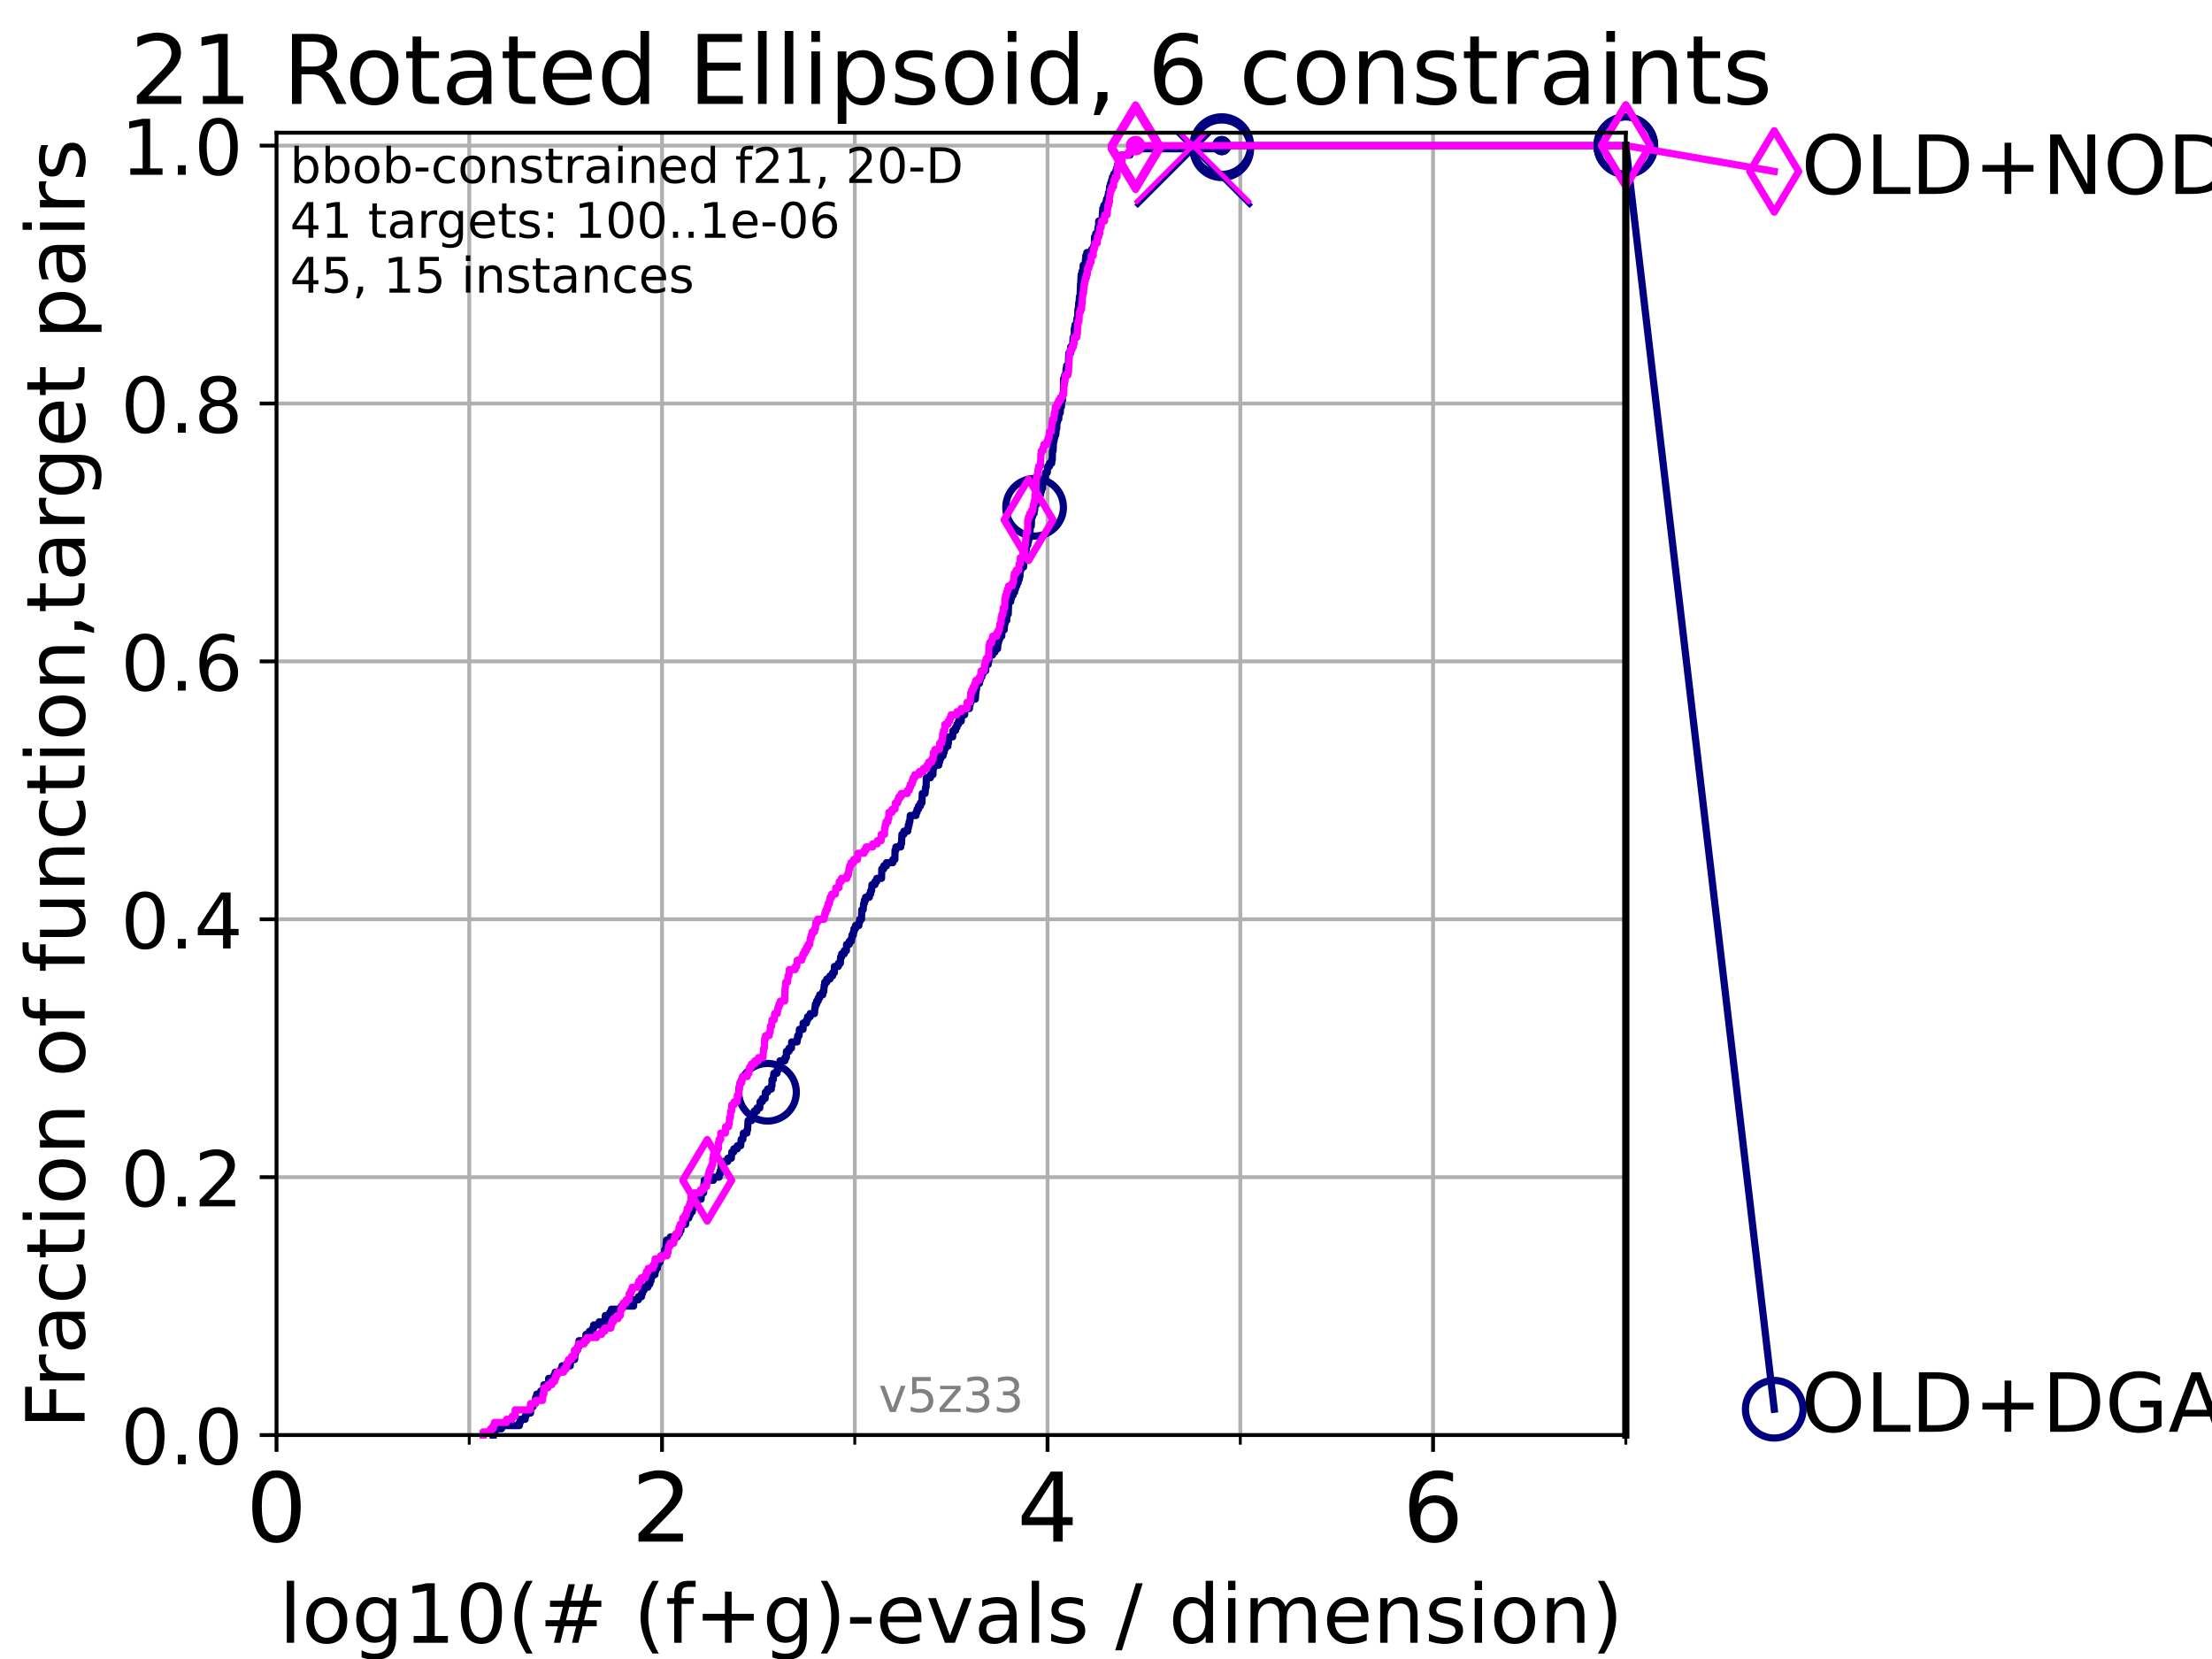 <?xml version="1.0" encoding="utf-8" standalone="no"?>
<!DOCTYPE svg PUBLIC "-//W3C//DTD SVG 1.1//EN"
  "http://www.w3.org/Graphics/SVG/1.1/DTD/svg11.dtd">
<!-- Created with matplotlib (https://matplotlib.org/) -->
<svg height="345.6pt" version="1.1" viewBox="0 0 460.8 345.6" width="460.8pt" xmlns="http://www.w3.org/2000/svg" xmlns:xlink="http://www.w3.org/1999/xlink">
 <defs>
  <style type="text/css">*{stroke-linecap:butt;stroke-linejoin:round;}</style>
 </defs>
 <g id="figure_1">
  <g id="patch_1">
   <path d="M 0 345.6 
L 460.8 345.6 
L 460.8 0 
L 0 0 
z
" style="fill:#ffffff;"/>
  </g>
  <g id="axes_1">
   <g id="patch_2">
    <path d="M 57.6 298.944 
L 338.688 298.944 
L 338.688 27.648 
L 57.6 27.648 
z
" style="fill:#ffffff;"/>
   </g>
   <g id="matplotlib.axis_1">
    <g id="xtick_1">
     <g id="line2d_1">
      <path clip-path="url(#pec77559133)" d="M 57.6 298.944 
L 57.6 27.648 
" style="fill:none;stroke:#b0b0b0;stroke-linecap:square;stroke-width:0.8;"/>
     </g>
     <g id="line2d_2">
      <defs>
       <path d="M 0 0 
L 0 3.5 
" id="ma7ade8a82d" style="stroke:#000000;stroke-width:0.8;"/>
      </defs>
      <g>
       <use style="stroke:#000000;stroke-width:0.8;" x="57.6" xlink:href="#ma7ade8a82d" y="298.944"/>
      </g>
     </g>
     <g id="text_1">
      <!-- 0 -->
      <g transform="translate(51.237 321.141)scale(0.2 -0.2)">
       <defs>
        <path d="M 31.781 66.406 
Q 24.172 66.406 20.328 58.906 
Q 16.5 51.422 16.5 36.375 
Q 16.5 21.391 20.328 13.891 
Q 24.172 6.391 31.781 6.391 
Q 39.453 6.391 43.281 13.891 
Q 47.125 21.391 47.125 36.375 
Q 47.125 51.422 43.281 58.906 
Q 39.453 66.406 31.781 66.406 
z
M 31.781 74.219 
Q 44.047 74.219 50.516 64.516 
Q 56.984 54.828 56.984 36.375 
Q 56.984 17.969 50.516 8.266 
Q 44.047 -1.422 31.781 -1.422 
Q 19.531 -1.422 13.062 8.266 
Q 6.594 17.969 6.594 36.375 
Q 6.594 54.828 13.062 64.516 
Q 19.531 74.219 31.781 74.219 
z
" id="DejaVuSans-48"/>
       </defs>
       <use xlink:href="#DejaVuSans-48"/>
      </g>
     </g>
    </g>
    <g id="xtick_2">
     <g id="line2d_3">
      <path clip-path="url(#pec77559133)" d="M 137.911 298.944 
L 137.911 27.648 
" style="fill:none;stroke:#b0b0b0;stroke-linecap:square;stroke-width:0.8;"/>
     </g>
     <g id="line2d_4">
      <g>
       <use style="stroke:#000000;stroke-width:0.8;" x="137.911" xlink:href="#ma7ade8a82d" y="298.944"/>
      </g>
     </g>
     <g id="text_2">
      <!-- 2 -->
      <g transform="translate(131.548 321.141)scale(0.2 -0.2)">
       <defs>
        <path d="M 19.188 8.297 
L 53.609 8.297 
L 53.609 0 
L 7.328 0 
L 7.328 8.297 
Q 12.938 14.109 22.625 23.891 
Q 32.328 33.688 34.812 36.531 
Q 39.547 41.844 41.422 45.531 
Q 43.312 49.219 43.312 52.781 
Q 43.312 58.594 39.234 62.25 
Q 35.156 65.922 28.609 65.922 
Q 23.969 65.922 18.812 64.312 
Q 13.672 62.703 7.812 59.422 
L 7.812 69.391 
Q 13.766 71.781 18.938 73 
Q 24.125 74.219 28.422 74.219 
Q 39.75 74.219 46.484 68.547 
Q 53.219 62.891 53.219 53.422 
Q 53.219 48.922 51.531 44.891 
Q 49.859 40.875 45.406 35.406 
Q 44.188 33.984 37.641 27.219 
Q 31.109 20.453 19.188 8.297 
z
" id="DejaVuSans-50"/>
       </defs>
       <use xlink:href="#DejaVuSans-50"/>
      </g>
     </g>
    </g>
    <g id="xtick_3">
     <g id="line2d_5">
      <path clip-path="url(#pec77559133)" d="M 218.222 298.944 
L 218.222 27.648 
" style="fill:none;stroke:#b0b0b0;stroke-linecap:square;stroke-width:0.8;"/>
     </g>
     <g id="line2d_6">
      <g>
       <use style="stroke:#000000;stroke-width:0.8;" x="218.222" xlink:href="#ma7ade8a82d" y="298.944"/>
      </g>
     </g>
     <g id="text_3">
      <!-- 4 -->
      <g transform="translate(211.859 321.141)scale(0.2 -0.2)">
       <defs>
        <path d="M 37.797 64.312 
L 12.891 25.391 
L 37.797 25.391 
z
M 35.203 72.906 
L 47.609 72.906 
L 47.609 25.391 
L 58.016 25.391 
L 58.016 17.188 
L 47.609 17.188 
L 47.609 0 
L 37.797 0 
L 37.797 17.188 
L 4.891 17.188 
L 4.891 26.703 
z
" id="DejaVuSans-52"/>
       </defs>
       <use xlink:href="#DejaVuSans-52"/>
      </g>
     </g>
    </g>
    <g id="xtick_4">
     <g id="line2d_7">
      <path clip-path="url(#pec77559133)" d="M 298.533 298.944 
L 298.533 27.648 
" style="fill:none;stroke:#b0b0b0;stroke-linecap:square;stroke-width:0.8;"/>
     </g>
     <g id="line2d_8">
      <g>
       <use style="stroke:#000000;stroke-width:0.8;" x="298.533" xlink:href="#ma7ade8a82d" y="298.944"/>
      </g>
     </g>
     <g id="text_4">
      <!-- 6 -->
      <g transform="translate(292.17 321.141)scale(0.2 -0.2)">
       <defs>
        <path d="M 33.016 40.375 
Q 26.375 40.375 22.484 35.828 
Q 18.609 31.297 18.609 23.391 
Q 18.609 15.531 22.484 10.953 
Q 26.375 6.391 33.016 6.391 
Q 39.656 6.391 43.531 10.953 
Q 47.406 15.531 47.406 23.391 
Q 47.406 31.297 43.531 35.828 
Q 39.656 40.375 33.016 40.375 
z
M 52.594 71.297 
L 52.594 62.312 
Q 48.875 64.062 45.094 64.984 
Q 41.312 65.922 37.594 65.922 
Q 27.828 65.922 22.672 59.328 
Q 17.531 52.734 16.797 39.406 
Q 19.672 43.656 24.016 45.922 
Q 28.375 48.188 33.594 48.188 
Q 44.578 48.188 50.953 41.516 
Q 57.328 34.859 57.328 23.391 
Q 57.328 12.156 50.688 5.359 
Q 44.047 -1.422 33.016 -1.422 
Q 20.359 -1.422 13.672 8.266 
Q 6.984 17.969 6.984 36.375 
Q 6.984 53.656 15.188 63.938 
Q 23.391 74.219 37.203 74.219 
Q 40.922 74.219 44.703 73.484 
Q 48.484 72.75 52.594 71.297 
z
" id="DejaVuSans-54"/>
       </defs>
       <use xlink:href="#DejaVuSans-54"/>
      </g>
     </g>
    </g>
    <g id="xtick_5">
     <g id="line2d_9">
      <path clip-path="url(#pec77559133)" d="M 97.755 298.944 
L 97.755 27.648 
" style="fill:none;stroke:#b0b0b0;stroke-linecap:square;stroke-width:0.8;"/>
     </g>
     <g id="line2d_10">
      <defs>
       <path d="M 0 0 
L 0 2 
" id="m17d0e249c1" style="stroke:#000000;stroke-width:0.6;"/>
      </defs>
      <g>
       <use style="stroke:#000000;stroke-width:0.6;" x="97.755" xlink:href="#m17d0e249c1" y="298.944"/>
      </g>
     </g>
    </g>
    <g id="xtick_6">
     <g id="line2d_11">
      <path clip-path="url(#pec77559133)" d="M 178.066 298.944 
L 178.066 27.648 
" style="fill:none;stroke:#b0b0b0;stroke-linecap:square;stroke-width:0.8;"/>
     </g>
     <g id="line2d_12">
      <g>
       <use style="stroke:#000000;stroke-width:0.6;" x="178.066" xlink:href="#m17d0e249c1" y="298.944"/>
      </g>
     </g>
    </g>
    <g id="xtick_7">
     <g id="line2d_13">
      <path clip-path="url(#pec77559133)" d="M 258.377 298.944 
L 258.377 27.648 
" style="fill:none;stroke:#b0b0b0;stroke-linecap:square;stroke-width:0.8;"/>
     </g>
     <g id="line2d_14">
      <g>
       <use style="stroke:#000000;stroke-width:0.6;" x="258.377" xlink:href="#m17d0e249c1" y="298.944"/>
      </g>
     </g>
    </g>
    <g id="xtick_8">
     <g id="line2d_15">
      <path clip-path="url(#pec77559133)" d="M 338.688 298.944 
L 338.688 27.648 
" style="fill:none;stroke:#b0b0b0;stroke-linecap:square;stroke-width:0.8;"/>
     </g>
     <g id="line2d_16">
      <g>
       <use style="stroke:#000000;stroke-width:0.6;" x="338.688" xlink:href="#m17d0e249c1" y="298.944"/>
      </g>
     </g>
    </g>
    <g id="text_5">
     <!-- log10(# (f+g)-evals / dimension) -->
     <g transform="translate(58.145 342.218)scale(0.17 -0.17)">
      <defs>
       <path d="M 9.422 75.984 
L 18.406 75.984 
L 18.406 0 
L 9.422 0 
z
" id="DejaVuSans-108"/>
       <path d="M 30.609 48.391 
Q 23.391 48.391 19.188 42.75 
Q 14.984 37.109 14.984 27.297 
Q 14.984 17.484 19.156 11.844 
Q 23.344 6.203 30.609 6.203 
Q 37.797 6.203 41.984 11.859 
Q 46.188 17.531 46.188 27.297 
Q 46.188 37.016 41.984 42.703 
Q 37.797 48.391 30.609 48.391 
z
M 30.609 56 
Q 42.328 56 49.016 48.375 
Q 55.719 40.766 55.719 27.297 
Q 55.719 13.875 49.016 6.219 
Q 42.328 -1.422 30.609 -1.422 
Q 18.844 -1.422 12.172 6.219 
Q 5.516 13.875 5.516 27.297 
Q 5.516 40.766 12.172 48.375 
Q 18.844 56 30.609 56 
z
" id="DejaVuSans-111"/>
       <path d="M 45.406 27.984 
Q 45.406 37.75 41.375 43.109 
Q 37.359 48.484 30.078 48.484 
Q 22.859 48.484 18.828 43.109 
Q 14.797 37.75 14.797 27.984 
Q 14.797 18.266 18.828 12.891 
Q 22.859 7.516 30.078 7.516 
Q 37.359 7.516 41.375 12.891 
Q 45.406 18.266 45.406 27.984 
z
M 54.391 6.781 
Q 54.391 -7.172 48.188 -13.984 
Q 42 -20.797 29.203 -20.797 
Q 24.469 -20.797 20.266 -20.094 
Q 16.062 -19.391 12.109 -17.922 
L 12.109 -9.188 
Q 16.062 -11.328 19.922 -12.344 
Q 23.781 -13.375 27.781 -13.375 
Q 36.625 -13.375 41.016 -8.766 
Q 45.406 -4.156 45.406 5.172 
L 45.406 9.625 
Q 42.625 4.781 38.281 2.391 
Q 33.938 0 27.875 0 
Q 17.828 0 11.672 7.656 
Q 5.516 15.328 5.516 27.984 
Q 5.516 40.672 11.672 48.328 
Q 17.828 56 27.875 56 
Q 33.938 56 38.281 53.609 
Q 42.625 51.219 45.406 46.391 
L 45.406 54.688 
L 54.391 54.688 
z
" id="DejaVuSans-103"/>
       <path d="M 12.406 8.297 
L 28.516 8.297 
L 28.516 63.922 
L 10.984 60.406 
L 10.984 69.391 
L 28.422 72.906 
L 38.281 72.906 
L 38.281 8.297 
L 54.391 8.297 
L 54.391 0 
L 12.406 0 
z
" id="DejaVuSans-49"/>
       <path d="M 31 75.875 
Q 24.469 64.656 21.281 53.656 
Q 18.109 42.672 18.109 31.391 
Q 18.109 20.125 21.312 9.062 
Q 24.516 -2 31 -13.188 
L 23.188 -13.188 
Q 15.875 -1.703 12.234 9.375 
Q 8.594 20.453 8.594 31.391 
Q 8.594 42.281 12.203 53.312 
Q 15.828 64.359 23.188 75.875 
z
" id="DejaVuSans-40"/>
       <path d="M 51.125 44 
L 36.922 44 
L 32.812 27.688 
L 47.125 27.688 
z
M 43.797 71.781 
L 38.719 51.516 
L 52.984 51.516 
L 58.109 71.781 
L 65.922 71.781 
L 60.891 51.516 
L 76.125 51.516 
L 76.125 44 
L 58.984 44 
L 54.984 27.688 
L 70.516 27.688 
L 70.516 20.219 
L 53.078 20.219 
L 48 0 
L 40.188 0 
L 45.219 20.219 
L 30.906 20.219 
L 25.875 0 
L 18.016 0 
L 23.094 20.219 
L 7.719 20.219 
L 7.719 27.688 
L 24.906 27.688 
L 29 44 
L 13.281 44 
L 13.281 51.516 
L 30.906 51.516 
L 35.891 71.781 
z
" id="DejaVuSans-35"/>
       <path id="DejaVuSans-32"/>
       <path d="M 37.109 75.984 
L 37.109 68.5 
L 28.516 68.5 
Q 23.688 68.5 21.797 66.547 
Q 19.922 64.594 19.922 59.516 
L 19.922 54.688 
L 34.719 54.688 
L 34.719 47.703 
L 19.922 47.703 
L 19.922 0 
L 10.891 0 
L 10.891 47.703 
L 2.297 47.703 
L 2.297 54.688 
L 10.891 54.688 
L 10.891 58.5 
Q 10.891 67.625 15.141 71.797 
Q 19.391 75.984 28.609 75.984 
z
" id="DejaVuSans-102"/>
       <path d="M 46 62.703 
L 46 35.5 
L 73.188 35.5 
L 73.188 27.203 
L 46 27.203 
L 46 0 
L 37.797 0 
L 37.797 27.203 
L 10.594 27.203 
L 10.594 35.5 
L 37.797 35.5 
L 37.797 62.703 
z
" id="DejaVuSans-43"/>
       <path d="M 8.016 75.875 
L 15.828 75.875 
Q 23.141 64.359 26.781 53.312 
Q 30.422 42.281 30.422 31.391 
Q 30.422 20.453 26.781 9.375 
Q 23.141 -1.703 15.828 -13.188 
L 8.016 -13.188 
Q 14.5 -2 17.703 9.062 
Q 20.906 20.125 20.906 31.391 
Q 20.906 42.672 17.703 53.656 
Q 14.5 64.656 8.016 75.875 
z
" id="DejaVuSans-41"/>
       <path d="M 4.891 31.391 
L 31.203 31.391 
L 31.203 23.391 
L 4.891 23.391 
z
" id="DejaVuSans-45"/>
       <path d="M 56.203 29.594 
L 56.203 25.203 
L 14.891 25.203 
Q 15.484 15.922 20.484 11.062 
Q 25.484 6.203 34.422 6.203 
Q 39.594 6.203 44.453 7.469 
Q 49.312 8.734 54.109 11.281 
L 54.109 2.781 
Q 49.266 0.734 44.188 -0.344 
Q 39.109 -1.422 33.891 -1.422 
Q 20.797 -1.422 13.156 6.188 
Q 5.516 13.812 5.516 26.812 
Q 5.516 40.234 12.766 48.109 
Q 20.016 56 32.328 56 
Q 43.359 56 49.781 48.891 
Q 56.203 41.797 56.203 29.594 
z
M 47.219 32.234 
Q 47.125 39.594 43.094 43.984 
Q 39.062 48.391 32.422 48.391 
Q 24.906 48.391 20.391 44.141 
Q 15.875 39.891 15.188 32.172 
z
" id="DejaVuSans-101"/>
       <path d="M 2.984 54.688 
L 12.5 54.688 
L 29.594 8.797 
L 46.688 54.688 
L 56.203 54.688 
L 35.688 0 
L 23.484 0 
z
" id="DejaVuSans-118"/>
       <path d="M 34.281 27.484 
Q 23.391 27.484 19.188 25 
Q 14.984 22.516 14.984 16.5 
Q 14.984 11.719 18.141 8.906 
Q 21.297 6.109 26.703 6.109 
Q 34.188 6.109 38.703 11.406 
Q 43.219 16.703 43.219 25.484 
L 43.219 27.484 
z
M 52.203 31.203 
L 52.203 0 
L 43.219 0 
L 43.219 8.297 
Q 40.141 3.328 35.547 0.953 
Q 30.953 -1.422 24.312 -1.422 
Q 15.922 -1.422 10.953 3.297 
Q 6 8.016 6 15.922 
Q 6 25.141 12.172 29.828 
Q 18.359 34.516 30.609 34.516 
L 43.219 34.516 
L 43.219 35.406 
Q 43.219 41.609 39.141 45 
Q 35.062 48.391 27.688 48.391 
Q 23 48.391 18.547 47.266 
Q 14.109 46.141 10.016 43.891 
L 10.016 52.203 
Q 14.938 54.109 19.578 55.047 
Q 24.219 56 28.609 56 
Q 40.484 56 46.344 49.844 
Q 52.203 43.703 52.203 31.203 
z
" id="DejaVuSans-97"/>
       <path d="M 44.281 53.078 
L 44.281 44.578 
Q 40.484 46.531 36.375 47.5 
Q 32.281 48.484 27.875 48.484 
Q 21.188 48.484 17.844 46.438 
Q 14.5 44.391 14.5 40.281 
Q 14.5 37.156 16.891 35.375 
Q 19.281 33.594 26.516 31.984 
L 29.594 31.297 
Q 39.156 29.25 43.188 25.516 
Q 47.219 21.781 47.219 15.094 
Q 47.219 7.469 41.188 3.016 
Q 35.156 -1.422 24.609 -1.422 
Q 20.219 -1.422 15.453 -0.562 
Q 10.688 0.297 5.422 2 
L 5.422 11.281 
Q 10.406 8.688 15.234 7.391 
Q 20.062 6.109 24.812 6.109 
Q 31.156 6.109 34.562 8.281 
Q 37.984 10.453 37.984 14.406 
Q 37.984 18.062 35.516 20.016 
Q 33.062 21.969 24.703 23.781 
L 21.578 24.516 
Q 13.234 26.266 9.516 29.906 
Q 5.812 33.547 5.812 39.891 
Q 5.812 47.609 11.281 51.797 
Q 16.75 56 26.812 56 
Q 31.781 56 36.172 55.266 
Q 40.578 54.547 44.281 53.078 
z
" id="DejaVuSans-115"/>
       <path d="M 25.391 72.906 
L 33.688 72.906 
L 8.297 -9.281 
L 0 -9.281 
z
" id="DejaVuSans-47"/>
       <path d="M 45.406 46.391 
L 45.406 75.984 
L 54.391 75.984 
L 54.391 0 
L 45.406 0 
L 45.406 8.203 
Q 42.578 3.328 38.25 0.953 
Q 33.938 -1.422 27.875 -1.422 
Q 17.969 -1.422 11.734 6.484 
Q 5.516 14.406 5.516 27.297 
Q 5.516 40.188 11.734 48.094 
Q 17.969 56 27.875 56 
Q 33.938 56 38.25 53.625 
Q 42.578 51.266 45.406 46.391 
z
M 14.797 27.297 
Q 14.797 17.391 18.875 11.75 
Q 22.953 6.109 30.078 6.109 
Q 37.203 6.109 41.297 11.75 
Q 45.406 17.391 45.406 27.297 
Q 45.406 37.203 41.297 42.844 
Q 37.203 48.484 30.078 48.484 
Q 22.953 48.484 18.875 42.844 
Q 14.797 37.203 14.797 27.297 
z
" id="DejaVuSans-100"/>
       <path d="M 9.422 54.688 
L 18.406 54.688 
L 18.406 0 
L 9.422 0 
z
M 9.422 75.984 
L 18.406 75.984 
L 18.406 64.594 
L 9.422 64.594 
z
" id="DejaVuSans-105"/>
       <path d="M 52 44.188 
Q 55.375 50.25 60.062 53.125 
Q 64.75 56 71.094 56 
Q 79.641 56 84.281 50.016 
Q 88.922 44.047 88.922 33.016 
L 88.922 0 
L 79.891 0 
L 79.891 32.719 
Q 79.891 40.578 77.094 44.375 
Q 74.312 48.188 68.609 48.188 
Q 61.625 48.188 57.562 43.547 
Q 53.516 38.922 53.516 30.906 
L 53.516 0 
L 44.484 0 
L 44.484 32.719 
Q 44.484 40.625 41.703 44.406 
Q 38.922 48.188 33.109 48.188 
Q 26.219 48.188 22.156 43.531 
Q 18.109 38.875 18.109 30.906 
L 18.109 0 
L 9.078 0 
L 9.078 54.688 
L 18.109 54.688 
L 18.109 46.188 
Q 21.188 51.219 25.484 53.609 
Q 29.781 56 35.688 56 
Q 41.656 56 45.828 52.969 
Q 50 49.953 52 44.188 
z
" id="DejaVuSans-109"/>
       <path d="M 54.891 33.016 
L 54.891 0 
L 45.906 0 
L 45.906 32.719 
Q 45.906 40.484 42.875 44.328 
Q 39.844 48.188 33.797 48.188 
Q 26.516 48.188 22.312 43.547 
Q 18.109 38.922 18.109 30.906 
L 18.109 0 
L 9.078 0 
L 9.078 54.688 
L 18.109 54.688 
L 18.109 46.188 
Q 21.344 51.125 25.703 53.562 
Q 30.078 56 35.797 56 
Q 45.219 56 50.047 50.172 
Q 54.891 44.344 54.891 33.016 
z
" id="DejaVuSans-110"/>
      </defs>
      <use xlink:href="#DejaVuSans-108"/>
      <use x="27.783" xlink:href="#DejaVuSans-111"/>
      <use x="88.965" xlink:href="#DejaVuSans-103"/>
      <use x="152.441" xlink:href="#DejaVuSans-49"/>
      <use x="216.064" xlink:href="#DejaVuSans-48"/>
      <use x="279.688" xlink:href="#DejaVuSans-40"/>
      <use x="318.701" xlink:href="#DejaVuSans-35"/>
      <use x="402.49" xlink:href="#DejaVuSans-32"/>
      <use x="434.277" xlink:href="#DejaVuSans-40"/>
      <use x="473.291" xlink:href="#DejaVuSans-102"/>
      <use x="508.496" xlink:href="#DejaVuSans-43"/>
      <use x="592.285" xlink:href="#DejaVuSans-103"/>
      <use x="655.762" xlink:href="#DejaVuSans-41"/>
      <use x="694.775" xlink:href="#DejaVuSans-45"/>
      <use x="730.859" xlink:href="#DejaVuSans-101"/>
      <use x="792.383" xlink:href="#DejaVuSans-118"/>
      <use x="851.562" xlink:href="#DejaVuSans-97"/>
      <use x="912.842" xlink:href="#DejaVuSans-108"/>
      <use x="940.625" xlink:href="#DejaVuSans-115"/>
      <use x="992.725" xlink:href="#DejaVuSans-32"/>
      <use x="1024.512" xlink:href="#DejaVuSans-47"/>
      <use x="1058.203" xlink:href="#DejaVuSans-32"/>
      <use x="1089.99" xlink:href="#DejaVuSans-100"/>
      <use x="1153.467" xlink:href="#DejaVuSans-105"/>
      <use x="1181.25" xlink:href="#DejaVuSans-109"/>
      <use x="1278.662" xlink:href="#DejaVuSans-101"/>
      <use x="1340.186" xlink:href="#DejaVuSans-110"/>
      <use x="1403.564" xlink:href="#DejaVuSans-115"/>
      <use x="1455.664" xlink:href="#DejaVuSans-105"/>
      <use x="1483.447" xlink:href="#DejaVuSans-111"/>
      <use x="1544.629" xlink:href="#DejaVuSans-110"/>
      <use x="1608.008" xlink:href="#DejaVuSans-41"/>
     </g>
    </g>
   </g>
   <g id="matplotlib.axis_2">
    <g id="ytick_1">
     <g id="line2d_17">
      <path clip-path="url(#pec77559133)" d="M 57.6 298.944 
L 338.688 298.944 
" style="fill:none;stroke:#b0b0b0;stroke-linecap:square;stroke-width:0.8;"/>
     </g>
     <g id="line2d_18">
      <defs>
       <path d="M 0 0 
L -3.5 0 
" id="mc9655ee1e3" style="stroke:#000000;stroke-width:0.8;"/>
      </defs>
      <g>
       <use style="stroke:#000000;stroke-width:0.8;" x="57.6" xlink:href="#mc9655ee1e3" y="298.944"/>
      </g>
     </g>
     <g id="text_6">
      <!-- 0.0 -->
      <g transform="translate(25.155 305.023)scale(0.16 -0.16)">
       <defs>
        <path d="M 10.688 12.406 
L 21 12.406 
L 21 0 
L 10.688 0 
z
" id="DejaVuSans-46"/>
       </defs>
       <use xlink:href="#DejaVuSans-48"/>
       <use x="63.623" xlink:href="#DejaVuSans-46"/>
       <use x="95.41" xlink:href="#DejaVuSans-48"/>
      </g>
     </g>
    </g>
    <g id="ytick_2">
     <g id="line2d_19">
      <path clip-path="url(#pec77559133)" d="M 57.6 245.222 
L 338.688 245.222 
" style="fill:none;stroke:#b0b0b0;stroke-linecap:square;stroke-width:0.8;"/>
     </g>
     <g id="line2d_20">
      <g>
       <use style="stroke:#000000;stroke-width:0.8;" x="57.6" xlink:href="#mc9655ee1e3" y="245.222"/>
      </g>
     </g>
     <g id="text_7">
      <!-- 0.2 -->
      <g transform="translate(25.155 251.301)scale(0.16 -0.16)">
       <use xlink:href="#DejaVuSans-48"/>
       <use x="63.623" xlink:href="#DejaVuSans-46"/>
       <use x="95.41" xlink:href="#DejaVuSans-50"/>
      </g>
     </g>
    </g>
    <g id="ytick_3">
     <g id="line2d_21">
      <path clip-path="url(#pec77559133)" d="M 57.6 191.5 
L 338.688 191.5 
" style="fill:none;stroke:#b0b0b0;stroke-linecap:square;stroke-width:0.8;"/>
     </g>
     <g id="line2d_22">
      <g>
       <use style="stroke:#000000;stroke-width:0.8;" x="57.6" xlink:href="#mc9655ee1e3" y="191.5"/>
      </g>
     </g>
     <g id="text_8">
      <!-- 0.4 -->
      <g transform="translate(25.155 197.579)scale(0.16 -0.16)">
       <use xlink:href="#DejaVuSans-48"/>
       <use x="63.623" xlink:href="#DejaVuSans-46"/>
       <use x="95.41" xlink:href="#DejaVuSans-52"/>
      </g>
     </g>
    </g>
    <g id="ytick_4">
     <g id="line2d_23">
      <path clip-path="url(#pec77559133)" d="M 57.6 137.778 
L 338.688 137.778 
" style="fill:none;stroke:#b0b0b0;stroke-linecap:square;stroke-width:0.8;"/>
     </g>
     <g id="line2d_24">
      <g>
       <use style="stroke:#000000;stroke-width:0.8;" x="57.6" xlink:href="#mc9655ee1e3" y="137.778"/>
      </g>
     </g>
     <g id="text_9">
      <!-- 0.6 -->
      <g transform="translate(25.155 143.857)scale(0.16 -0.16)">
       <use xlink:href="#DejaVuSans-48"/>
       <use x="63.623" xlink:href="#DejaVuSans-46"/>
       <use x="95.41" xlink:href="#DejaVuSans-54"/>
      </g>
     </g>
    </g>
    <g id="ytick_5">
     <g id="line2d_25">
      <path clip-path="url(#pec77559133)" d="M 57.6 84.056 
L 338.688 84.056 
" style="fill:none;stroke:#b0b0b0;stroke-linecap:square;stroke-width:0.8;"/>
     </g>
     <g id="line2d_26">
      <g>
       <use style="stroke:#000000;stroke-width:0.8;" x="57.6" xlink:href="#mc9655ee1e3" y="84.056"/>
      </g>
     </g>
     <g id="text_10">
      <!-- 0.8 -->
      <g transform="translate(25.155 90.135)scale(0.16 -0.16)">
       <defs>
        <path d="M 31.781 34.625 
Q 24.75 34.625 20.719 30.859 
Q 16.703 27.094 16.703 20.516 
Q 16.703 13.922 20.719 10.156 
Q 24.75 6.391 31.781 6.391 
Q 38.812 6.391 42.859 10.172 
Q 46.922 13.969 46.922 20.516 
Q 46.922 27.094 42.891 30.859 
Q 38.875 34.625 31.781 34.625 
z
M 21.922 38.812 
Q 15.578 40.375 12.031 44.719 
Q 8.5 49.078 8.5 55.328 
Q 8.5 64.062 14.719 69.141 
Q 20.953 74.219 31.781 74.219 
Q 42.672 74.219 48.875 69.141 
Q 55.078 64.062 55.078 55.328 
Q 55.078 49.078 51.531 44.719 
Q 48 40.375 41.703 38.812 
Q 48.828 37.156 52.797 32.312 
Q 56.781 27.484 56.781 20.516 
Q 56.781 9.906 50.312 4.234 
Q 43.844 -1.422 31.781 -1.422 
Q 19.734 -1.422 13.25 4.234 
Q 6.781 9.906 6.781 20.516 
Q 6.781 27.484 10.781 32.312 
Q 14.797 37.156 21.922 38.812 
z
M 18.312 54.391 
Q 18.312 48.734 21.844 45.562 
Q 25.391 42.391 31.781 42.391 
Q 38.141 42.391 41.719 45.562 
Q 45.312 48.734 45.312 54.391 
Q 45.312 60.062 41.719 63.234 
Q 38.141 66.406 31.781 66.406 
Q 25.391 66.406 21.844 63.234 
Q 18.312 60.062 18.312 54.391 
z
" id="DejaVuSans-56"/>
       </defs>
       <use xlink:href="#DejaVuSans-48"/>
       <use x="63.623" xlink:href="#DejaVuSans-46"/>
       <use x="95.41" xlink:href="#DejaVuSans-56"/>
      </g>
     </g>
    </g>
    <g id="ytick_6">
     <g id="line2d_27">
      <path clip-path="url(#pec77559133)" d="M 57.6 30.334 
L 338.688 30.334 
" style="fill:none;stroke:#b0b0b0;stroke-linecap:square;stroke-width:0.8;"/>
     </g>
     <g id="line2d_28">
      <g>
       <use style="stroke:#000000;stroke-width:0.8;" x="57.6" xlink:href="#mc9655ee1e3" y="30.334"/>
      </g>
     </g>
     <g id="text_11">
      <!-- 1.0 -->
      <g transform="translate(25.155 36.413)scale(0.16 -0.16)">
       <use xlink:href="#DejaVuSans-49"/>
       <use x="63.623" xlink:href="#DejaVuSans-46"/>
       <use x="95.41" xlink:href="#DejaVuSans-48"/>
      </g>
     </g>
    </g>
    <g id="text_12">
     <!-- Fraction of function,target pairs -->
     <g transform="translate(17.62 297.681)rotate(-90)scale(0.17 -0.17)">
      <defs>
       <path d="M 9.812 72.906 
L 51.703 72.906 
L 51.703 64.594 
L 19.672 64.594 
L 19.672 43.109 
L 48.578 43.109 
L 48.578 34.812 
L 19.672 34.812 
L 19.672 0 
L 9.812 0 
z
" id="DejaVuSans-70"/>
       <path d="M 41.109 46.297 
Q 39.594 47.172 37.812 47.578 
Q 36.031 48 33.891 48 
Q 26.266 48 22.188 43.047 
Q 18.109 38.094 18.109 28.812 
L 18.109 0 
L 9.078 0 
L 9.078 54.688 
L 18.109 54.688 
L 18.109 46.188 
Q 20.953 51.172 25.484 53.578 
Q 30.031 56 36.531 56 
Q 37.453 56 38.578 55.875 
Q 39.703 55.766 41.062 55.516 
z
" id="DejaVuSans-114"/>
       <path d="M 48.781 52.594 
L 48.781 44.188 
Q 44.969 46.297 41.141 47.344 
Q 37.312 48.391 33.406 48.391 
Q 24.656 48.391 19.812 42.844 
Q 14.984 37.312 14.984 27.297 
Q 14.984 17.281 19.812 11.734 
Q 24.656 6.203 33.406 6.203 
Q 37.312 6.203 41.141 7.25 
Q 44.969 8.297 48.781 10.406 
L 48.781 2.094 
Q 45.016 0.344 40.984 -0.531 
Q 36.969 -1.422 32.422 -1.422 
Q 20.062 -1.422 12.781 6.344 
Q 5.516 14.109 5.516 27.297 
Q 5.516 40.672 12.859 48.328 
Q 20.219 56 33.016 56 
Q 37.156 56 41.109 55.141 
Q 45.062 54.297 48.781 52.594 
z
" id="DejaVuSans-99"/>
       <path d="M 18.312 70.219 
L 18.312 54.688 
L 36.812 54.688 
L 36.812 47.703 
L 18.312 47.703 
L 18.312 18.016 
Q 18.312 11.328 20.141 9.422 
Q 21.969 7.516 27.594 7.516 
L 36.812 7.516 
L 36.812 0 
L 27.594 0 
Q 17.188 0 13.234 3.875 
Q 9.281 7.766 9.281 18.016 
L 9.281 47.703 
L 2.688 47.703 
L 2.688 54.688 
L 9.281 54.688 
L 9.281 70.219 
z
" id="DejaVuSans-116"/>
       <path d="M 8.5 21.578 
L 8.5 54.688 
L 17.484 54.688 
L 17.484 21.922 
Q 17.484 14.156 20.5 10.266 
Q 23.531 6.391 29.594 6.391 
Q 36.859 6.391 41.078 11.031 
Q 45.312 15.672 45.312 23.688 
L 45.312 54.688 
L 54.297 54.688 
L 54.297 0 
L 45.312 0 
L 45.312 8.406 
Q 42.047 3.422 37.719 1 
Q 33.406 -1.422 27.688 -1.422 
Q 18.266 -1.422 13.375 4.438 
Q 8.5 10.297 8.5 21.578 
z
M 31.109 56 
z
" id="DejaVuSans-117"/>
       <path d="M 11.719 12.406 
L 22.016 12.406 
L 22.016 4 
L 14.016 -11.625 
L 7.719 -11.625 
L 11.719 4 
z
" id="DejaVuSans-44"/>
       <path d="M 18.109 8.203 
L 18.109 -20.797 
L 9.078 -20.797 
L 9.078 54.688 
L 18.109 54.688 
L 18.109 46.391 
Q 20.953 51.266 25.266 53.625 
Q 29.594 56 35.594 56 
Q 45.562 56 51.781 48.094 
Q 58.016 40.188 58.016 27.297 
Q 58.016 14.406 51.781 6.484 
Q 45.562 -1.422 35.594 -1.422 
Q 29.594 -1.422 25.266 0.953 
Q 20.953 3.328 18.109 8.203 
z
M 48.688 27.297 
Q 48.688 37.203 44.609 42.844 
Q 40.531 48.484 33.406 48.484 
Q 26.266 48.484 22.188 42.844 
Q 18.109 37.203 18.109 27.297 
Q 18.109 17.391 22.188 11.75 
Q 26.266 6.109 33.406 6.109 
Q 40.531 6.109 44.609 11.75 
Q 48.688 17.391 48.688 27.297 
z
" id="DejaVuSans-112"/>
      </defs>
      <use xlink:href="#DejaVuSans-70"/>
      <use x="50.27" xlink:href="#DejaVuSans-114"/>
      <use x="91.383" xlink:href="#DejaVuSans-97"/>
      <use x="152.662" xlink:href="#DejaVuSans-99"/>
      <use x="207.643" xlink:href="#DejaVuSans-116"/>
      <use x="246.852" xlink:href="#DejaVuSans-105"/>
      <use x="274.635" xlink:href="#DejaVuSans-111"/>
      <use x="335.816" xlink:href="#DejaVuSans-110"/>
      <use x="399.195" xlink:href="#DejaVuSans-32"/>
      <use x="430.982" xlink:href="#DejaVuSans-111"/>
      <use x="492.164" xlink:href="#DejaVuSans-102"/>
      <use x="527.369" xlink:href="#DejaVuSans-32"/>
      <use x="559.156" xlink:href="#DejaVuSans-102"/>
      <use x="594.361" xlink:href="#DejaVuSans-117"/>
      <use x="657.74" xlink:href="#DejaVuSans-110"/>
      <use x="721.119" xlink:href="#DejaVuSans-99"/>
      <use x="776.1" xlink:href="#DejaVuSans-116"/>
      <use x="815.309" xlink:href="#DejaVuSans-105"/>
      <use x="843.092" xlink:href="#DejaVuSans-111"/>
      <use x="904.273" xlink:href="#DejaVuSans-110"/>
      <use x="967.652" xlink:href="#DejaVuSans-44"/>
      <use x="999.439" xlink:href="#DejaVuSans-116"/>
      <use x="1038.648" xlink:href="#DejaVuSans-97"/>
      <use x="1099.928" xlink:href="#DejaVuSans-114"/>
      <use x="1139.291" xlink:href="#DejaVuSans-103"/>
      <use x="1202.768" xlink:href="#DejaVuSans-101"/>
      <use x="1264.291" xlink:href="#DejaVuSans-116"/>
      <use x="1303.5" xlink:href="#DejaVuSans-32"/>
      <use x="1335.287" xlink:href="#DejaVuSans-112"/>
      <use x="1398.764" xlink:href="#DejaVuSans-97"/>
      <use x="1460.043" xlink:href="#DejaVuSans-105"/>
      <use x="1487.826" xlink:href="#DejaVuSans-114"/>
      <use x="1528.939" xlink:href="#DejaVuSans-115"/>
     </g>
    </g>
   </g>
   <g id="line2d_29">
    <defs>
     <path d="M 0 1.5 
C 0.398 1.5 0.779 1.342 1.061 1.061 
C 1.342 0.779 1.5 0.398 1.5 0 
C 1.5 -0.398 1.342 -0.779 1.061 -1.061 
C 0.779 -1.342 0.398 -1.5 0 -1.5 
C -0.398 -1.5 -0.779 -1.342 -1.061 -1.061 
C -1.342 -0.779 -1.5 -0.398 -1.5 0 
C -1.5 0.398 -1.342 0.779 -1.061 1.061 
C -0.779 1.342 -0.398 1.5 0 1.5 
z
" id="m7e8dd29f36" style="stroke:#000080;"/>
    </defs>
    <g>
     <use style="fill:#000080;stroke:#000080;" x="254.517" xlink:href="#m7e8dd29f36" y="30.334"/>
     <use style="fill:#000080;stroke:#000080;" x="254.517" xlink:href="#m7e8dd29f36" y="30.334"/>
    </g>
   </g>
   <g id="line2d_30">
    <path d="M 102.729 298.944 
L 102.729 298.289 
L 103.118 298.289 
L 103.118 297.634 
L 104.474 297.634 
L 104.474 296.979 
L 108.199 296.979 
L 108.199 296.323 
L 108.389 296.323 
L 108.389 295.668 
L 109.402 295.668 
L 109.402 295.013 
L 109.58 295.013 
L 109.58 294.358 
L 110.527 294.358 
L 110.527 293.048 
L 111.023 293.048 
L 111.023 292.393 
L 111.506 292.393 
L 111.585 291.082 
L 111.82 291.082 
L 111.82 290.427 
L 112.656 290.427 
L 112.656 289.772 
L 113.24 289.772 
L 113.311 288.462 
L 114.284 288.462 
L 114.284 287.151 
L 115.397 287.151 
L 115.397 286.496 
L 115.649 286.496 
L 115.649 285.841 
L 116.856 285.841 
L 116.856 285.186 
L 117.088 285.186 
L 117.088 284.531 
L 118.787 284.531 
L 118.891 283.22 
L 119.702 283.22 
L 119.801 281.91 
L 119.899 281.91 
L 119.899 281.255 
L 120.287 281.255 
L 120.287 280.6 
L 120.572 280.6 
L 120.619 279.29 
L 121.975 279.29 
L 122.062 277.979 
L 122.782 277.979 
L 122.782 277.324 
L 123.474 277.324 
L 123.474 276.669 
L 123.673 276.669 
L 123.673 276.014 
L 124.818 276.014 
L 124.818 275.359 
L 126.065 275.359 
L 126.1 274.048 
L 127.035 274.048 
L 127.035 273.393 
L 127.358 273.393 
L 127.358 272.738 
L 129.433 272.738 
L 129.433 272.083 
L 131.987 272.083 
L 132.06 270.773 
L 132.987 270.773 
L 132.987 270.118 
L 133.645 270.118 
L 133.645 269.462 
L 133.844 269.462 
L 133.844 268.807 
L 134.15 268.807 
L 134.15 268.152 
L 134.974 268.152 
L 134.974 267.497 
L 135.382 267.497 
L 135.382 266.842 
L 135.622 266.842 
L 135.622 266.187 
L 135.761 266.187 
L 135.761 265.532 
L 136.438 265.532 
L 136.438 264.876 
L 136.57 264.876 
L 136.57 264.221 
L 136.943 264.221 
L 136.943 263.566 
L 137.09 263.566 
L 137.09 262.911 
L 137.523 262.911 
L 137.523 262.256 
L 137.7 262.256 
L 137.7 261.601 
L 138.375 261.601 
L 138.477 260.29 
L 138.695 260.29 
L 138.778 258.98 
L 138.845 258.98 
L 138.845 258.325 
L 139.652 258.325 
L 139.652 257.67 
L 141.105 257.67 
L 141.105 257.015 
L 141.535 257.015 
L 141.535 256.36 
L 141.844 256.36 
L 141.955 255.049 
L 142.832 255.049 
L 142.937 253.739 
L 143.502 253.739 
L 143.502 253.084 
L 143.779 253.084 
L 143.779 252.429 
L 144.221 252.429 
L 144.221 251.773 
L 144.391 251.773 
L 144.391 251.118 
L 144.865 251.118 
L 144.865 250.463 
L 145.178 250.463 
L 145.178 249.808 
L 146.064 249.808 
L 146.107 248.498 
L 146.58 248.498 
L 146.655 246.532 
L 146.707 246.532 
L 146.707 245.877 
L 148.602 245.877 
L 148.602 245.222 
L 149.797 245.222 
L 149.797 244.567 
L 150.016 244.567 
L 150.016 243.912 
L 150.164 243.912 
L 150.241 242.601 
L 150.825 242.601 
L 150.825 241.946 
L 151.613 241.946 
L 151.613 241.291 
L 152.345 241.291 
L 152.444 239.981 
L 152.863 239.981 
L 152.863 239.326 
L 153.588 239.326 
L 153.588 238.671 
L 154.297 238.671 
L 154.399 237.36 
L 154.748 237.36 
L 154.854 236.05 
L 155.59 236.05 
L 155.59 235.395 
L 155.729 235.395 
L 155.836 233.429 
L 156.593 233.429 
L 156.593 232.774 
L 156.842 232.774 
L 156.842 232.119 
L 157.111 232.119 
L 157.111 231.464 
L 157.692 231.464 
L 157.692 230.809 
L 158.272 230.809 
L 158.342 229.499 
L 158.811 229.499 
L 158.811 228.843 
L 159.396 228.843 
L 159.436 227.533 
L 159.892 227.533 
L 159.892 226.878 
L 160.675 226.878 
L 160.675 226.223 
L 160.812 226.223 
L 160.821 224.912 
L 161.091 224.912 
L 161.197 223.602 
L 161.85 223.602 
L 161.85 222.947 
L 162.104 222.947 
L 162.104 222.292 
L 162.462 222.292 
L 162.492 220.982 
L 163.518 220.982 
L 163.518 220.326 
L 163.812 220.326 
L 163.824 219.016 
L 164.364 219.016 
L 164.364 218.361 
L 164.873 218.361 
L 164.921 217.051 
L 166.055 217.051 
L 166.055 216.396 
L 166.176 216.396 
L 166.176 215.74 
L 166.47 215.74 
L 166.531 214.43 
L 167.295 214.43 
L 167.304 213.12 
L 168.004 213.12 
L 168.004 212.465 
L 168.236 212.465 
L 168.236 211.81 
L 168.773 211.81 
L 168.773 211.154 
L 169.665 211.154 
L 169.769 209.844 
L 169.847 209.844 
L 169.847 209.189 
L 170.125 209.189 
L 170.125 208.534 
L 170.449 208.534 
L 170.449 207.879 
L 170.762 207.879 
L 170.762 207.224 
L 171.405 207.224 
L 171.405 206.568 
L 171.603 206.568 
L 171.693 205.258 
L 171.804 205.258 
L 171.804 204.603 
L 172.238 204.603 
L 172.238 203.948 
L 172.9 203.948 
L 172.9 203.293 
L 173.447 203.293 
L 173.447 202.638 
L 173.818 202.638 
L 173.829 201.327 
L 174.652 201.327 
L 174.652 200.672 
L 175.063 200.672 
L 175.111 199.362 
L 175.334 199.362 
L 175.334 198.707 
L 175.873 198.707 
L 175.873 198.052 
L 176.32 198.052 
L 176.352 196.741 
L 176.911 196.741 
L 176.911 196.086 
L 177.369 196.086 
L 177.369 195.431 
L 177.481 195.431 
L 177.481 194.776 
L 177.767 194.776 
L 177.767 194.121 
L 177.903 194.121 
L 177.903 193.465 
L 178.214 193.465 
L 178.214 192.81 
L 178.924 192.81 
L 178.924 192.155 
L 179.076 192.155 
L 179.076 191.5 
L 179.468 191.5 
L 179.516 189.535 
L 179.811 189.535 
L 179.919 188.224 
L 180.061 188.224 
L 180.061 187.569 
L 180.312 187.569 
L 180.312 186.914 
L 181.098 186.914 
L 181.098 186.259 
L 181.357 186.259 
L 181.357 185.604 
L 181.556 185.604 
L 181.644 184.293 
L 182.272 184.293 
L 182.272 183.638 
L 182.64 183.638 
L 182.64 182.983 
L 183.645 182.983 
L 183.691 181.018 
L 184.097 181.018 
L 184.097 180.363 
L 184.672 180.363 
L 184.672 179.707 
L 185.999 179.707 
L 185.999 179.052 
L 186.416 179.052 
L 186.454 177.087 
L 186.631 177.087 
L 186.631 176.432 
L 187.65 176.432 
L 187.65 175.777 
L 187.798 175.777 
L 187.888 173.811 
L 188.297 173.811 
L 188.297 173.156 
L 189.095 173.156 
L 189.095 172.501 
L 189.229 172.501 
L 189.229 171.846 
L 189.394 171.846 
L 189.394 171.191 
L 189.537 171.191 
L 189.619 169.88 
L 190.816 169.88 
L 190.816 169.225 
L 191.037 169.225 
L 191.037 168.57 
L 191.346 168.57 
L 191.346 167.915 
L 191.739 167.915 
L 191.739 167.26 
L 192.053 167.26 
L 192.127 165.294 
L 192.711 165.294 
L 192.821 163.984 
L 192.925 163.984 
L 192.97 162.018 
L 193.826 162.018 
L 193.826 161.363 
L 194.357 161.363 
L 194.377 160.053 
L 194.533 160.053 
L 194.533 159.398 
L 195.572 159.398 
L 195.572 158.743 
L 195.746 158.743 
L 195.746 158.088 
L 195.964 158.088 
L 195.964 157.432 
L 196.465 157.432 
L 196.465 156.777 
L 196.662 156.777 
L 196.662 156.122 
L 196.853 156.122 
L 196.853 155.467 
L 197.453 155.467 
L 197.453 154.812 
L 197.573 154.812 
L 197.632 153.502 
L 198.458 153.502 
L 198.516 152.191 
L 199.055 152.191 
L 199.055 151.536 
L 199.346 151.536 
L 199.346 150.881 
L 199.67 150.881 
L 199.67 150.226 
L 200.245 150.226 
L 200.29 148.916 
L 200.949 148.916 
L 201.034 147.605 
L 201.949 147.605 
L 201.949 146.95 
L 202.068 146.95 
L 202.068 146.295 
L 202.277 146.295 
L 202.277 145.64 
L 203.181 145.64 
L 203.277 144.33 
L 203.293 144.33 
L 203.293 143.674 
L 203.418 143.674 
L 203.526 142.364 
L 204.048 142.364 
L 204.048 141.709 
L 204.204 141.709 
L 204.204 141.054 
L 204.52 141.054 
L 204.52 140.399 
L 204.74 140.399 
L 204.74 139.743 
L 205.34 139.743 
L 205.354 138.433 
L 205.856 138.433 
L 205.856 137.778 
L 205.996 137.778 
L 205.999 136.468 
L 206.757 136.468 
L 206.757 135.813 
L 207.28 135.813 
L 207.28 135.157 
L 207.816 135.157 
L 207.901 133.847 
L 208.023 133.847 
L 208.023 133.192 
L 208.244 133.192 
L 208.244 132.537 
L 208.685 132.537 
L 208.713 131.227 
L 209.184 131.227 
L 209.28 129.916 
L 209.395 129.916 
L 209.395 129.261 
L 209.723 129.261 
L 209.749 127.951 
L 210.03 127.951 
L 210.135 125.33 
L 210.555 125.33 
L 210.555 124.675 
L 210.705 124.675 
L 210.705 124.02 
L 211.042 124.02 
L 211.042 123.365 
L 211.363 123.365 
L 211.363 122.71 
L 211.557 122.71 
L 211.557 122.055 
L 211.817 122.055 
L 211.817 121.399 
L 212.092 121.399 
L 212.092 120.744 
L 212.318 120.744 
L 212.318 120.089 
L 212.474 120.089 
L 212.507 118.779 
L 212.674 118.779 
L 212.674 118.124 
L 213.232 118.124 
L 213.318 116.813 
L 213.453 116.813 
L 213.477 115.503 
L 213.587 115.503 
L 213.587 114.848 
L 213.746 114.848 
L 213.855 113.538 
L 214.107 113.538 
L 214.107 112.883 
L 214.251 112.883 
L 214.251 112.227 
L 214.45 112.227 
L 214.511 110.917 
L 214.566 110.917 
L 214.637 109.607 
L 214.83 109.607 
L 214.909 107.641 
L 215.099 107.641 
L 215.099 106.986 
L 215.415 106.986 
L 215.415 106.331 
L 215.528 106.331 
L 215.598 105.021 
L 215.98 105.021 
L 215.98 104.366 
L 216.143 104.366 
L 216.143 103.71 
L 216.54 103.71 
L 216.54 103.055 
L 216.77 103.055 
L 216.77 102.4 
L 216.937 102.4 
L 216.937 101.745 
L 217.158 101.745 
L 217.219 100.435 
L 217.404 100.435 
L 217.404 99.78 
L 217.764 99.78 
L 217.785 98.469 
L 218.163 98.469 
L 218.248 97.159 
L 218.633 97.159 
L 218.633 96.504 
L 219.087 96.504 
L 219.087 95.849 
L 219.201 95.849 
L 219.249 93.883 
L 219.375 93.883 
L 219.458 91.918 
L 219.571 91.918 
L 219.571 91.263 
L 219.714 91.263 
L 219.714 90.608 
L 219.94 90.608 
L 220.037 89.297 
L 220.138 89.297 
L 220.175 87.987 
L 220.276 87.987 
L 220.276 87.332 
L 220.552 87.332 
L 220.631 86.022 
L 220.862 86.022 
L 220.95 84.711 
L 221.121 84.711 
L 221.176 83.401 
L 221.336 83.401 
L 221.387 82.091 
L 221.512 82.091 
L 221.586 78.815 
L 221.794 78.815 
L 221.794 78.16 
L 222.028 78.16 
L 222.08 76.849 
L 222.193 76.849 
L 222.193 76.194 
L 222.557 76.194 
L 222.641 73.574 
L 223.009 73.574 
L 223.041 72.263 
L 223.457 72.263 
L 223.541 70.298 
L 223.733 70.298 
L 223.823 68.333 
L 223.938 68.333 
L 223.938 67.677 
L 224.244 67.677 
L 224.336 66.367 
L 224.47 66.367 
L 224.555 64.402 
L 224.658 64.402 
L 224.712 63.091 
L 224.802 63.091 
L 224.868 61.781 
L 224.997 61.781 
L 225.1 59.161 
L 225.125 59.161 
L 225.226 57.195 
L 225.395 57.195 
L 225.395 56.54 
L 225.581 56.54 
L 225.649 55.23 
L 226.037 55.23 
L 226.133 53.919 
L 226.192 53.919 
L 226.192 53.264 
L 226.401 53.264 
L 226.401 52.609 
L 227.413 52.609 
L 227.413 51.954 
L 227.81 51.954 
L 227.81 51.299 
L 227.97 51.299 
L 228.016 49.333 
L 228.257 49.333 
L 228.257 48.678 
L 228.664 48.678 
L 228.73 47.368 
L 228.868 47.368 
L 228.875 46.058 
L 229.579 46.058 
L 229.673 44.092 
L 229.727 44.092 
L 229.727 43.437 
L 229.937 43.437 
L 229.937 42.782 
L 230.346 42.782 
L 230.346 42.127 
L 230.509 42.127 
L 230.509 41.472 
L 230.788 41.472 
L 230.788 40.816 
L 230.915 40.816 
L 230.915 40.161 
L 231.053 40.161 
L 231.157 38.851 
L 231.347 38.851 
L 231.347 38.196 
L 231.558 38.196 
L 231.558 37.541 
L 231.739 37.541 
L 231.739 36.886 
L 232.03 36.886 
L 232.03 36.23 
L 232.438 36.23 
L 232.438 35.575 
L 232.65 35.575 
L 232.65 34.92 
L 232.794 34.92 
L 232.794 34.265 
L 233.48 34.265 
L 233.578 32.955 
L 233.623 32.955 
L 233.623 32.3 
L 235.403 32.3 
L 235.403 31.644 
L 235.821 31.644 
L 235.821 30.989 
L 254.517 30.989 
L 254.517 30.334 
L 338.688 30.334 
L 338.688 30.334 
" style="fill:none;stroke:#000080;stroke-linecap:square;stroke-width:1.5;"/>
   </g>
   <g id="line2d_31">
    <defs>
     <path d="M 0 6 
C 1.591 6 3.117 5.368 4.243 4.243 
C 5.368 3.117 6 1.591 6 0 
C 6 -1.591 5.368 -3.117 4.243 -4.243 
C 3.117 -5.368 1.591 -6 0 -6 
C -1.591 -6 -3.117 -5.368 -4.243 -4.243 
C -5.368 -3.117 -6 -1.591 -6 0 
C -6 1.591 -5.368 3.117 -4.243 4.243 
C -3.117 5.368 -1.591 6 0 6 
z
" id="m136455ed61" style="stroke:#000080;stroke-width:1.5;"/>
    </defs>
    <g>
     <use style="fill-opacity:0;stroke:#000080;stroke-width:1.5;" x="159.892" xlink:href="#m136455ed61" y="227.533"/>
     <use style="fill-opacity:0;stroke:#000080;stroke-width:1.5;" x="215.528" xlink:href="#m136455ed61" y="105.676"/>
     <use style="fill-opacity:0;stroke:#000080;stroke-width:1.5;" x="254.517" xlink:href="#m136455ed61" y="30.989"/>
     <use style="fill-opacity:0;stroke:#000080;stroke-width:1.5;" x="254.517" xlink:href="#m136455ed61" y="30.334"/>
     <use style="fill-opacity:0;stroke:#000080;stroke-width:1.5;" x="338.688" xlink:href="#m136455ed61" y="30.334"/>
    </g>
   </g>
   <g id="line2d_32">
    <path style="fill:none;stroke:#000080;stroke-linecap:square;stroke-width:1.5;"/>
    <g/>
   </g>
   <g id="line2d_33">
    <path clip-path="url(#pec77559133)" d="M 248.657 30.989 
" style="fill:none;stroke:#000080;stroke-linecap:square;stroke-width:1.5;"/>
    <defs>
     <path d="M -12 12 
L 12 -12 
M -12 -12 
L 12 12 
" id="m8dfe388f56" style="stroke:#000080;"/>
    </defs>
    <g clip-path="url(#pec77559133)">
     <use style="fill:#000080;stroke:#000080;" x="248.657" xlink:href="#m8dfe388f56" y="30.989"/>
    </g>
   </g>
   <g id="line2d_34">
    <defs>
     <path d="M 0 1.5 
C 0.398 1.5 0.779 1.342 1.061 1.061 
C 1.342 0.779 1.5 0.398 1.5 0 
C 1.5 -0.398 1.342 -0.779 1.061 -1.061 
C 0.779 -1.342 0.398 -1.5 0 -1.5 
C -0.398 -1.5 -0.779 -1.342 -1.061 -1.061 
C -1.342 -0.779 -1.5 -0.398 -1.5 0 
C -1.5 0.398 -1.342 0.779 -1.061 1.061 
C -0.779 1.342 -0.398 1.5 0 1.5 
z
" id="m90ad4480c5" style="stroke:#ff00ff;"/>
    </defs>
    <g>
     <use style="fill:#ff00ff;stroke:#ff00ff;" x="236.561" xlink:href="#m90ad4480c5" y="30.334"/>
     <use style="fill:#ff00ff;stroke:#ff00ff;" x="236.561" xlink:href="#m90ad4480c5" y="30.334"/>
    </g>
   </g>
   <g id="line2d_35">
    <path d="M 100.642 298.944 
L 100.642 298.289 
L 102.196 298.289 
L 102.196 297.634 
L 102.729 297.634 
L 102.729 296.979 
L 102.989 296.979 
L 102.989 296.323 
L 105.51 296.323 
L 105.51 295.668 
L 106.699 295.668 
L 106.699 295.013 
L 107.314 295.013 
L 107.314 293.703 
L 110.443 293.703 
L 110.527 292.393 
L 111.585 292.393 
L 111.585 291.737 
L 113.023 291.737 
L 113.095 290.427 
L 113.311 290.427 
L 113.311 289.117 
L 114.148 289.117 
L 114.148 288.462 
L 114.947 288.462 
L 114.947 287.807 
L 115.523 287.807 
L 115.523 287.151 
L 115.773 287.151 
L 115.773 286.496 
L 116.081 286.496 
L 116.081 285.841 
L 117.43 285.841 
L 117.43 285.186 
L 117.931 285.186 
L 117.931 284.531 
L 118.094 284.531 
L 118.094 283.876 
L 118.417 283.876 
L 118.417 283.22 
L 119.046 283.22 
L 119.046 282.565 
L 119.652 282.565 
L 119.652 281.255 
L 120.335 281.255 
L 120.335 280.6 
L 120.477 280.6 
L 120.477 279.945 
L 121.712 279.945 
L 121.712 279.29 
L 122.234 279.29 
L 122.234 278.634 
L 124.293 278.634 
L 124.293 277.979 
L 125.328 277.979 
L 125.328 277.324 
L 125.962 277.324 
L 125.962 276.669 
L 127.262 276.669 
L 127.262 276.014 
L 127.421 276.014 
L 127.421 275.359 
L 127.768 275.359 
L 127.768 274.704 
L 128.739 274.704 
L 128.739 274.048 
L 129.233 274.048 
L 129.319 272.738 
L 129.602 272.738 
L 129.602 272.083 
L 129.826 272.083 
L 129.826 271.428 
L 130.425 271.428 
L 130.425 270.773 
L 131.031 270.773 
L 131.082 269.462 
L 131.44 269.462 
L 131.44 268.807 
L 131.691 268.807 
L 131.691 268.152 
L 132.871 268.152 
L 132.871 267.497 
L 133.079 267.497 
L 133.079 266.842 
L 133.578 266.842 
L 133.578 266.187 
L 134.471 266.187 
L 134.471 265.532 
L 134.661 265.532 
L 134.661 264.876 
L 135.036 264.876 
L 135.036 264.221 
L 136.035 264.221 
L 136.035 263.566 
L 136.343 263.566 
L 136.343 262.911 
L 136.457 262.911 
L 136.457 262.256 
L 137.647 262.256 
L 137.647 261.601 
L 138.976 261.601 
L 138.976 260.946 
L 139.156 260.946 
L 139.237 259.635 
L 139.557 259.635 
L 139.557 258.98 
L 140.363 258.98 
L 140.363 258.325 
L 140.559 258.325 
L 140.559 257.67 
L 140.768 257.67 
L 140.768 257.015 
L 141.321 257.015 
L 141.321 256.36 
L 141.45 256.36 
L 141.45 255.704 
L 141.676 255.704 
L 141.676 255.049 
L 142.202 255.049 
L 142.216 253.739 
L 142.7 253.739 
L 142.7 253.084 
L 143.028 253.084 
L 143.028 252.429 
L 143.144 252.429 
L 143.144 251.773 
L 143.566 251.773 
L 143.566 251.118 
L 143.779 251.118 
L 143.779 250.463 
L 143.965 250.463 
L 143.965 249.153 
L 144.582 249.153 
L 144.582 248.498 
L 145.943 248.498 
L 145.943 247.843 
L 146.538 247.843 
L 146.538 247.187 
L 147.195 247.187 
L 147.195 246.532 
L 147.328 246.532 
L 147.389 245.222 
L 147.57 245.222 
L 147.57 244.567 
L 147.72 244.567 
L 147.72 243.912 
L 148.006 243.912 
L 148.006 243.257 
L 148.268 243.257 
L 148.268 242.601 
L 148.478 242.601 
L 148.478 241.291 
L 148.602 241.291 
L 148.602 240.636 
L 148.845 240.636 
L 148.845 239.981 
L 149.378 239.981 
L 149.378 239.326 
L 149.655 239.326 
L 149.655 238.015 
L 149.788 238.015 
L 149.788 237.36 
L 150.129 237.36 
L 150.129 236.05 
L 151.113 236.05 
L 151.138 234.74 
L 151.779 234.74 
L 151.779 234.085 
L 151.944 234.085 
L 151.975 232.774 
L 152.146 232.774 
L 152.215 231.464 
L 152.406 231.464 
L 152.436 230.154 
L 152.93 230.154 
L 152.93 229.499 
L 153.588 229.499 
L 153.588 228.188 
L 153.876 228.188 
L 153.967 226.878 
L 154.043 226.878 
L 154.133 225.568 
L 154.514 225.568 
L 154.514 224.912 
L 154.661 224.912 
L 154.661 224.257 
L 155.679 224.257 
L 155.679 223.602 
L 156.016 223.602 
L 156.016 222.947 
L 156.163 222.947 
L 156.163 222.292 
L 156.551 222.292 
L 156.551 221.637 
L 157.238 221.637 
L 157.238 220.982 
L 157.998 220.982 
L 157.998 220.326 
L 158.942 220.326 
L 159.015 219.016 
L 159.083 219.016 
L 159.083 218.361 
L 159.227 218.361 
L 159.283 216.396 
L 159.482 216.396 
L 159.482 215.74 
L 160.245 215.74 
L 160.245 215.085 
L 160.437 215.085 
L 160.48 213.775 
L 160.755 213.775 
L 160.798 212.465 
L 161.27 212.465 
L 161.37 211.154 
L 161.934 211.154 
L 161.934 210.499 
L 162.052 210.499 
L 162.052 209.844 
L 162.269 209.844 
L 162.269 209.189 
L 162.551 209.189 
L 162.551 208.534 
L 163.465 208.534 
L 163.522 205.913 
L 163.582 205.913 
L 163.674 204.603 
L 164.083 204.603 
L 164.153 203.293 
L 164.345 203.293 
L 164.418 201.982 
L 165.665 201.982 
L 165.665 201.327 
L 165.982 201.327 
L 166.086 200.017 
L 167.037 200.017 
L 167.037 199.362 
L 167.262 199.362 
L 167.262 198.707 
L 167.602 198.707 
L 167.602 198.052 
L 167.98 198.052 
L 167.98 197.396 
L 168.334 197.396 
L 168.334 196.741 
L 168.707 196.741 
L 168.776 195.431 
L 168.986 195.431 
L 168.986 194.776 
L 169.161 194.776 
L 169.161 194.121 
L 169.687 194.121 
L 169.687 193.465 
L 169.878 193.465 
L 169.942 192.155 
L 170.308 192.155 
L 170.308 191.5 
L 171.666 191.5 
L 171.666 190.845 
L 171.831 190.845 
L 171.831 190.19 
L 172.042 190.19 
L 172.042 189.535 
L 172.335 189.535 
L 172.335 188.879 
L 172.511 188.879 
L 172.511 188.224 
L 172.794 188.224 
L 172.794 187.569 
L 172.93 187.569 
L 172.93 186.914 
L 173.257 186.914 
L 173.257 186.259 
L 174.033 186.259 
L 174.107 184.949 
L 174.758 184.949 
L 174.832 183.638 
L 175.265 183.638 
L 175.265 182.983 
L 176.425 182.983 
L 176.425 182.328 
L 176.722 182.328 
L 176.722 181.673 
L 176.84 181.673 
L 176.84 181.018 
L 176.996 181.018 
L 176.996 180.363 
L 177.263 180.363 
L 177.263 179.707 
L 177.833 179.707 
L 177.833 179.052 
L 178.626 179.052 
L 178.707 177.742 
L 180.029 177.742 
L 180.029 177.087 
L 180.422 177.087 
L 180.422 176.432 
L 181.805 176.432 
L 181.805 175.777 
L 182.762 175.777 
L 182.762 175.121 
L 183.564 175.121 
L 183.569 173.811 
L 184.267 173.811 
L 184.27 172.501 
L 184.402 172.501 
L 184.402 171.846 
L 184.569 171.846 
L 184.569 171.191 
L 184.98 171.191 
L 184.98 170.535 
L 185.157 170.535 
L 185.166 169.225 
L 185.829 169.225 
L 185.829 168.57 
L 186.457 168.57 
L 186.512 167.26 
L 187.015 167.26 
L 187.015 166.604 
L 187.263 166.604 
L 187.263 165.949 
L 187.741 165.949 
L 187.741 165.294 
L 189.025 165.294 
L 189.025 164.639 
L 189.431 164.639 
L 189.431 163.984 
L 189.676 163.984 
L 189.676 163.329 
L 190.012 163.329 
L 190.012 162.674 
L 190.225 162.674 
L 190.225 162.018 
L 190.586 162.018 
L 190.586 161.363 
L 191.532 161.363 
L 191.532 160.708 
L 192.388 160.708 
L 192.388 160.053 
L 193.097 160.053 
L 193.097 159.398 
L 193.455 159.398 
L 193.455 158.743 
L 194.129 158.743 
L 194.129 158.088 
L 194.423 158.088 
L 194.432 156.777 
L 194.776 156.777 
L 194.776 156.122 
L 195.713 156.122 
L 195.748 154.812 
L 196.162 154.812 
L 196.162 154.157 
L 196.325 154.157 
L 196.373 152.846 
L 196.551 152.846 
L 196.551 152.191 
L 196.829 152.191 
L 196.832 150.881 
L 197.506 150.881 
L 197.506 150.226 
L 197.865 150.226 
L 197.865 149.571 
L 198.121 149.571 
L 198.121 148.916 
L 199.345 148.916 
L 199.345 148.26 
L 200.2 148.26 
L 200.2 147.605 
L 201.451 147.605 
L 201.455 146.295 
L 202.115 146.295 
L 202.206 144.33 
L 202.444 144.33 
L 202.444 143.674 
L 202.754 143.674 
L 202.754 143.019 
L 203.073 143.019 
L 203.073 142.364 
L 203.302 142.364 
L 203.302 141.709 
L 204.004 141.709 
L 204.004 141.054 
L 204.273 141.054 
L 204.381 139.743 
L 205.057 139.743 
L 205.109 138.433 
L 205.249 138.433 
L 205.249 137.778 
L 205.47 137.778 
L 205.47 137.123 
L 205.931 137.123 
L 206.003 134.502 
L 206.158 134.502 
L 206.158 133.847 
L 206.609 133.847 
L 206.609 133.192 
L 206.774 133.192 
L 206.774 132.537 
L 207.602 132.537 
L 207.602 131.882 
L 207.962 131.882 
L 207.962 131.227 
L 208.189 131.227 
L 208.291 129.916 
L 208.516 129.916 
L 208.552 128.606 
L 208.714 128.606 
L 208.714 127.951 
L 208.948 127.951 
L 208.962 126.641 
L 209.299 126.641 
L 209.329 124.675 
L 209.478 124.675 
L 209.478 124.02 
L 209.696 124.02 
L 209.696 123.365 
L 209.864 123.365 
L 209.864 122.71 
L 210.1 122.71 
L 210.1 122.055 
L 210.885 122.055 
L 210.885 121.399 
L 211.107 121.399 
L 211.199 120.089 
L 211.299 120.089 
L 211.299 119.434 
L 211.682 119.434 
L 211.682 118.779 
L 212.207 118.779 
L 212.29 117.469 
L 212.535 117.469 
L 212.549 116.158 
L 213.055 116.158 
L 213.156 114.848 
L 213.437 114.848 
L 213.495 113.538 
L 213.604 113.538 
L 213.682 112.227 
L 213.722 112.227 
L 213.804 110.917 
L 214.054 110.917 
L 214.093 108.296 
L 214.265 108.296 
L 214.265 107.641 
L 214.511 107.641 
L 214.511 106.986 
L 214.883 106.986 
L 214.883 106.331 
L 215.173 106.331 
L 215.27 105.021 
L 215.43 105.021 
L 215.43 104.366 
L 215.571 104.366 
L 215.601 103.055 
L 215.736 103.055 
L 215.831 100.435 
L 215.851 100.435 
L 215.935 99.124 
L 216.168 99.124 
L 216.234 97.814 
L 216.346 97.814 
L 216.346 97.159 
L 216.743 97.159 
L 216.839 94.538 
L 216.93 94.538 
L 216.93 93.883 
L 217.299 93.883 
L 217.299 93.228 
L 217.447 93.228 
L 217.447 92.573 
L 218.122 92.573 
L 218.122 91.918 
L 218.307 91.918 
L 218.307 91.263 
L 218.538 91.263 
L 218.602 89.952 
L 219.004 89.952 
L 219.093 88.642 
L 219.119 88.642 
L 219.119 87.987 
L 219.263 87.987 
L 219.263 87.332 
L 219.544 87.332 
L 219.616 86.022 
L 219.771 86.022 
L 219.831 84.711 
L 220.234 84.711 
L 220.234 84.056 
L 220.516 84.056 
L 220.516 83.401 
L 220.918 83.401 
L 220.918 82.746 
L 221.355 82.746 
L 221.355 82.091 
L 221.6 82.091 
L 221.664 80.125 
L 221.749 80.125 
L 221.749 79.47 
L 221.862 79.47 
L 221.934 78.16 
L 222.466 78.16 
L 222.466 77.505 
L 222.583 77.505 
L 222.677 75.539 
L 222.701 75.539 
L 222.793 73.574 
L 222.927 73.574 
L 222.927 72.919 
L 223.308 72.919 
L 223.308 72.263 
L 223.59 72.263 
L 223.59 71.608 
L 223.748 71.608 
L 223.751 70.298 
L 224.306 70.298 
L 224.306 69.643 
L 224.438 69.643 
L 224.507 67.677 
L 224.56 67.677 
L 224.56 67.022 
L 224.765 67.022 
L 224.85 65.057 
L 225.066 65.057 
L 225.066 64.402 
L 225.329 64.402 
L 225.383 63.091 
L 225.44 63.091 
L 225.491 61.781 
L 225.554 61.781 
L 225.554 61.126 
L 225.713 61.126 
L 225.787 59.816 
L 225.829 59.816 
L 225.829 59.161 
L 225.966 59.161 
L 225.966 58.505 
L 226.11 58.505 
L 226.11 57.85 
L 226.314 57.85 
L 226.314 57.195 
L 226.507 57.195 
L 226.542 55.885 
L 226.834 55.885 
L 226.834 55.23 
L 227.028 55.23 
L 227.028 54.575 
L 227.313 54.575 
L 227.324 53.264 
L 227.742 53.264 
L 227.753 51.954 
L 227.962 51.954 
L 227.962 51.299 
L 228.094 51.299 
L 228.094 50.644 
L 228.601 50.644 
L 228.618 49.333 
L 228.897 49.333 
L 228.897 48.678 
L 229.092 48.678 
L 229.13 47.368 
L 229.401 47.368 
L 229.456 46.058 
L 230.089 46.058 
L 230.126 44.747 
L 230.636 44.747 
L 230.741 43.437 
L 230.761 43.437 
L 230.761 42.782 
L 230.958 42.782 
L 230.958 42.127 
L 231.111 42.127 
L 231.17 40.816 
L 231.245 40.816 
L 231.245 40.161 
L 231.361 40.161 
L 231.361 39.506 
L 231.642 39.506 
L 231.642 38.851 
L 231.977 38.851 
L 232.023 37.541 
L 232.308 37.541 
L 232.308 36.886 
L 232.689 36.886 
L 232.791 34.92 
L 232.833 34.92 
L 232.833 34.265 
L 233.181 34.265 
L 233.181 33.61 
L 233.7 33.61 
L 233.795 32.3 
L 235.063 32.3 
L 235.063 31.644 
L 235.856 31.644 
L 235.856 30.989 
L 236.561 30.989 
L 236.561 30.334 
L 338.688 30.334 
L 338.688 30.334 
" style="fill:none;stroke:#ff00ff;stroke-linecap:square;stroke-width:1.5;"/>
   </g>
   <g id="line2d_36">
    <defs>
     <path d="M -0 8.485 
L 5.091 0 
L 0 -8.485 
L -5.091 -0 
z
" id="m4ae6d7b35f" style="stroke:#ff00ff;stroke-linejoin:miter;stroke-width:1.5;"/>
    </defs>
    <g>
     <use style="fill-opacity:0;stroke:#ff00ff;stroke-linejoin:miter;stroke-width:1.5;" x="147.328" xlink:href="#m4ae6d7b35f" y="245.877"/>
     <use style="fill-opacity:0;stroke:#ff00ff;stroke-linejoin:miter;stroke-width:1.5;" x="214.265" xlink:href="#m4ae6d7b35f" y="108.296"/>
     <use style="fill-opacity:0;stroke:#ff00ff;stroke-linejoin:miter;stroke-width:1.5;" x="236.561" xlink:href="#m4ae6d7b35f" y="30.989"/>
     <use style="fill-opacity:0;stroke:#ff00ff;stroke-linejoin:miter;stroke-width:1.5;" x="236.561" xlink:href="#m4ae6d7b35f" y="30.334"/>
     <use style="fill-opacity:0;stroke:#ff00ff;stroke-linejoin:miter;stroke-width:1.5;" x="338.688" xlink:href="#m4ae6d7b35f" y="30.334"/>
    </g>
   </g>
   <g id="line2d_37">
    <path style="fill:none;stroke:#ff00ff;stroke-linecap:square;stroke-width:1.5;"/>
    <g/>
   </g>
   <g id="line2d_38">
    <path clip-path="url(#pec77559133)" d="M 248.502 30.334 
" style="fill:none;stroke:#ff00ff;stroke-linecap:square;stroke-width:1.5;"/>
    <defs>
     <path d="M -12 12 
L 12 -12 
M -12 -12 
L 12 12 
" id="me57f73e9c8" style="stroke:#ff00ff;"/>
    </defs>
    <g clip-path="url(#pec77559133)">
     <use style="fill:#ff00ff;stroke:#ff00ff;" x="248.502" xlink:href="#me57f73e9c8" y="30.334"/>
    </g>
   </g>
   <g id="line2d_39">
    <path d="M 338.688 30.334 
L 369.608 293.572 
" style="fill:none;stroke:#000080;stroke-linecap:square;stroke-width:1.5;"/>
    <g>
     <use style="fill-opacity:0;stroke:#000080;stroke-width:1.5;" x="338.688" xlink:href="#m136455ed61" y="30.334"/>
     <use style="fill-opacity:0;stroke:#000080;stroke-width:1.5;" x="369.608" xlink:href="#m136455ed61" y="293.572"/>
    </g>
   </g>
   <g id="line2d_40">
    <path d="M 338.688 30.334 
L 369.608 35.706 
" style="fill:none;stroke:#ff00ff;stroke-linecap:square;stroke-width:1.5;"/>
    <g>
     <use style="fill-opacity:0;stroke:#ff00ff;stroke-linejoin:miter;stroke-width:1.5;" x="338.688" xlink:href="#m4ae6d7b35f" y="30.334"/>
     <use style="fill-opacity:0;stroke:#ff00ff;stroke-linejoin:miter;stroke-width:1.5;" x="369.608" xlink:href="#m4ae6d7b35f" y="35.706"/>
    </g>
   </g>
   <g id="line2d_41">
    <path d="M 338.688 298.944 
L 338.688 30.334 
" style="fill:none;stroke:#000000;stroke-linecap:square;stroke-width:1.5;"/>
   </g>
   <g id="patch_3">
    <path d="M 57.6 298.944 
L 57.6 27.648 
" style="fill:none;stroke:#000000;stroke-linecap:square;stroke-linejoin:miter;stroke-width:0.8;"/>
   </g>
   <g id="patch_4">
    <path d="M 338.688 298.944 
L 338.688 27.648 
" style="fill:none;stroke:#000000;stroke-linecap:square;stroke-linejoin:miter;stroke-width:0.8;"/>
   </g>
   <g id="patch_5">
    <path d="M 57.6 298.944 
L 338.688 298.944 
" style="fill:none;stroke:#000000;stroke-linecap:square;stroke-linejoin:miter;stroke-width:0.8;"/>
   </g>
   <g id="patch_6">
    <path d="M 57.6 27.648 
L 338.688 27.648 
" style="fill:none;stroke:#000000;stroke-linecap:square;stroke-linejoin:miter;stroke-width:0.8;"/>
   </g>
   <g id="text_13">
    <!-- OLD+DGAM -->
    <g transform="translate(375.229 298.263)scale(0.17 -0.17)">
     <defs>
      <path d="M 39.406 66.219 
Q 28.656 66.219 22.328 58.203 
Q 16.016 50.203 16.016 36.375 
Q 16.016 22.609 22.328 14.594 
Q 28.656 6.594 39.406 6.594 
Q 50.141 6.594 56.422 14.594 
Q 62.703 22.609 62.703 36.375 
Q 62.703 50.203 56.422 58.203 
Q 50.141 66.219 39.406 66.219 
z
M 39.406 74.219 
Q 54.734 74.219 63.906 63.938 
Q 73.094 53.656 73.094 36.375 
Q 73.094 19.141 63.906 8.859 
Q 54.734 -1.422 39.406 -1.422 
Q 24.031 -1.422 14.812 8.828 
Q 5.609 19.094 5.609 36.375 
Q 5.609 53.656 14.812 63.938 
Q 24.031 74.219 39.406 74.219 
z
" id="DejaVuSans-79"/>
      <path d="M 9.812 72.906 
L 19.672 72.906 
L 19.672 8.297 
L 55.172 8.297 
L 55.172 0 
L 9.812 0 
z
" id="DejaVuSans-76"/>
      <path d="M 19.672 64.797 
L 19.672 8.109 
L 31.594 8.109 
Q 46.688 8.109 53.688 14.938 
Q 60.688 21.781 60.688 36.531 
Q 60.688 51.172 53.688 57.984 
Q 46.688 64.797 31.594 64.797 
z
M 9.812 72.906 
L 30.078 72.906 
Q 51.266 72.906 61.172 64.094 
Q 71.094 55.281 71.094 36.531 
Q 71.094 17.672 61.125 8.828 
Q 51.172 0 30.078 0 
L 9.812 0 
z
" id="DejaVuSans-68"/>
      <path d="M 59.516 10.406 
L 59.516 29.984 
L 43.406 29.984 
L 43.406 38.094 
L 69.281 38.094 
L 69.281 6.781 
Q 63.578 2.734 56.688 0.656 
Q 49.812 -1.422 42 -1.422 
Q 24.906 -1.422 15.25 8.562 
Q 5.609 18.562 5.609 36.375 
Q 5.609 54.25 15.25 64.234 
Q 24.906 74.219 42 74.219 
Q 49.125 74.219 55.547 72.453 
Q 61.969 70.703 67.391 67.281 
L 67.391 56.781 
Q 61.922 61.422 55.766 63.766 
Q 49.609 66.109 42.828 66.109 
Q 29.438 66.109 22.719 58.641 
Q 16.016 51.172 16.016 36.375 
Q 16.016 21.625 22.719 14.156 
Q 29.438 6.688 42.828 6.688 
Q 48.047 6.688 52.141 7.594 
Q 56.25 8.5 59.516 10.406 
z
" id="DejaVuSans-71"/>
      <path d="M 34.188 63.188 
L 20.797 26.906 
L 47.609 26.906 
z
M 28.609 72.906 
L 39.797 72.906 
L 67.578 0 
L 57.328 0 
L 50.688 18.703 
L 17.828 18.703 
L 11.188 0 
L 0.781 0 
z
" id="DejaVuSans-65"/>
      <path d="M 9.812 72.906 
L 24.516 72.906 
L 43.109 23.297 
L 61.812 72.906 
L 76.516 72.906 
L 76.516 0 
L 66.891 0 
L 66.891 64.016 
L 48.094 14.016 
L 38.188 14.016 
L 19.391 64.016 
L 19.391 0 
L 9.812 0 
z
" id="DejaVuSans-77"/>
     </defs>
     <use xlink:href="#DejaVuSans-79"/>
     <use x="78.711" xlink:href="#DejaVuSans-76"/>
     <use x="134.424" xlink:href="#DejaVuSans-68"/>
     <use x="211.426" xlink:href="#DejaVuSans-43"/>
     <use x="295.215" xlink:href="#DejaVuSans-68"/>
     <use x="372.217" xlink:href="#DejaVuSans-71"/>
     <use x="449.707" xlink:href="#DejaVuSans-65"/>
     <use x="518.115" xlink:href="#DejaVuSans-77"/>
    </g>
   </g>
   <g id="text_14">
    <!-- OLD+NODGA -->
    <g transform="translate(375.229 40.397)scale(0.17 -0.17)">
     <defs>
      <path d="M 9.812 72.906 
L 23.094 72.906 
L 55.422 11.922 
L 55.422 72.906 
L 64.984 72.906 
L 64.984 0 
L 51.703 0 
L 19.391 60.984 
L 19.391 0 
L 9.812 0 
z
" id="DejaVuSans-78"/>
     </defs>
     <use xlink:href="#DejaVuSans-79"/>
     <use x="78.711" xlink:href="#DejaVuSans-76"/>
     <use x="134.424" xlink:href="#DejaVuSans-68"/>
     <use x="211.426" xlink:href="#DejaVuSans-43"/>
     <use x="295.215" xlink:href="#DejaVuSans-78"/>
     <use x="370.02" xlink:href="#DejaVuSans-79"/>
     <use x="448.73" xlink:href="#DejaVuSans-68"/>
     <use x="525.732" xlink:href="#DejaVuSans-71"/>
     <use x="603.223" xlink:href="#DejaVuSans-65"/>
    </g>
   </g>
   <g id="text_15">
    <!-- bbob-constrained f21, 20-D -->
    <g transform="translate(60.411 38.111)scale(0.102 -0.102)">
     <defs>
      <path d="M 48.688 27.297 
Q 48.688 37.203 44.609 42.844 
Q 40.531 48.484 33.406 48.484 
Q 26.266 48.484 22.188 42.844 
Q 18.109 37.203 18.109 27.297 
Q 18.109 17.391 22.188 11.75 
Q 26.266 6.109 33.406 6.109 
Q 40.531 6.109 44.609 11.75 
Q 48.688 17.391 48.688 27.297 
z
M 18.109 46.391 
Q 20.953 51.266 25.266 53.625 
Q 29.594 56 35.594 56 
Q 45.562 56 51.781 48.094 
Q 58.016 40.188 58.016 27.297 
Q 58.016 14.406 51.781 6.484 
Q 45.562 -1.422 35.594 -1.422 
Q 29.594 -1.422 25.266 0.953 
Q 20.953 3.328 18.109 8.203 
L 18.109 0 
L 9.078 0 
L 9.078 75.984 
L 18.109 75.984 
z
" id="DejaVuSans-98"/>
     </defs>
     <use xlink:href="#DejaVuSans-98"/>
     <use x="63.477" xlink:href="#DejaVuSans-98"/>
     <use x="126.953" xlink:href="#DejaVuSans-111"/>
     <use x="188.135" xlink:href="#DejaVuSans-98"/>
     <use x="251.611" xlink:href="#DejaVuSans-45"/>
     <use x="287.695" xlink:href="#DejaVuSans-99"/>
     <use x="342.676" xlink:href="#DejaVuSans-111"/>
     <use x="403.857" xlink:href="#DejaVuSans-110"/>
     <use x="467.236" xlink:href="#DejaVuSans-115"/>
     <use x="519.336" xlink:href="#DejaVuSans-116"/>
     <use x="558.545" xlink:href="#DejaVuSans-114"/>
     <use x="599.658" xlink:href="#DejaVuSans-97"/>
     <use x="660.938" xlink:href="#DejaVuSans-105"/>
     <use x="688.721" xlink:href="#DejaVuSans-110"/>
     <use x="752.1" xlink:href="#DejaVuSans-101"/>
     <use x="813.623" xlink:href="#DejaVuSans-100"/>
     <use x="877.1" xlink:href="#DejaVuSans-32"/>
     <use x="908.887" xlink:href="#DejaVuSans-102"/>
     <use x="944.092" xlink:href="#DejaVuSans-50"/>
     <use x="1007.715" xlink:href="#DejaVuSans-49"/>
     <use x="1071.338" xlink:href="#DejaVuSans-44"/>
     <use x="1103.125" xlink:href="#DejaVuSans-32"/>
     <use x="1134.912" xlink:href="#DejaVuSans-50"/>
     <use x="1198.535" xlink:href="#DejaVuSans-48"/>
     <use x="1262.158" xlink:href="#DejaVuSans-45"/>
     <use x="1298.242" xlink:href="#DejaVuSans-68"/>
    </g>
    <!-- 41 targets: 100..1e-06 -->
    <g transform="translate(60.411 49.533)scale(0.102 -0.102)">
     <defs>
      <path d="M 11.719 12.406 
L 22.016 12.406 
L 22.016 0 
L 11.719 0 
z
M 11.719 51.703 
L 22.016 51.703 
L 22.016 39.312 
L 11.719 39.312 
z
" id="DejaVuSans-58"/>
     </defs>
     <use xlink:href="#DejaVuSans-52"/>
     <use x="63.623" xlink:href="#DejaVuSans-49"/>
     <use x="127.246" xlink:href="#DejaVuSans-32"/>
     <use x="159.033" xlink:href="#DejaVuSans-116"/>
     <use x="198.242" xlink:href="#DejaVuSans-97"/>
     <use x="259.521" xlink:href="#DejaVuSans-114"/>
     <use x="298.885" xlink:href="#DejaVuSans-103"/>
     <use x="362.361" xlink:href="#DejaVuSans-101"/>
     <use x="423.885" xlink:href="#DejaVuSans-116"/>
     <use x="463.094" xlink:href="#DejaVuSans-115"/>
     <use x="515.193" xlink:href="#DejaVuSans-58"/>
     <use x="548.885" xlink:href="#DejaVuSans-32"/>
     <use x="580.672" xlink:href="#DejaVuSans-49"/>
     <use x="644.295" xlink:href="#DejaVuSans-48"/>
     <use x="707.918" xlink:href="#DejaVuSans-48"/>
     <use x="771.541" xlink:href="#DejaVuSans-46"/>
     <use x="803.328" xlink:href="#DejaVuSans-46"/>
     <use x="835.115" xlink:href="#DejaVuSans-49"/>
     <use x="898.738" xlink:href="#DejaVuSans-101"/>
     <use x="960.262" xlink:href="#DejaVuSans-45"/>
     <use x="996.346" xlink:href="#DejaVuSans-48"/>
     <use x="1059.969" xlink:href="#DejaVuSans-54"/>
    </g>
    <!-- 45, 15 instances -->
    <g transform="translate(60.411 60.955)scale(0.102 -0.102)">
     <defs>
      <path d="M 10.797 72.906 
L 49.516 72.906 
L 49.516 64.594 
L 19.828 64.594 
L 19.828 46.734 
Q 21.969 47.469 24.109 47.828 
Q 26.266 48.188 28.422 48.188 
Q 40.625 48.188 47.75 41.5 
Q 54.891 34.812 54.891 23.391 
Q 54.891 11.625 47.562 5.094 
Q 40.234 -1.422 26.906 -1.422 
Q 22.312 -1.422 17.547 -0.641 
Q 12.797 0.141 7.719 1.703 
L 7.719 11.625 
Q 12.109 9.234 16.797 8.062 
Q 21.484 6.891 26.703 6.891 
Q 35.156 6.891 40.078 11.328 
Q 45.016 15.766 45.016 23.391 
Q 45.016 31 40.078 35.438 
Q 35.156 39.891 26.703 39.891 
Q 22.75 39.891 18.812 39.016 
Q 14.891 38.141 10.797 36.281 
z
" id="DejaVuSans-53"/>
     </defs>
     <use xlink:href="#DejaVuSans-52"/>
     <use x="63.623" xlink:href="#DejaVuSans-53"/>
     <use x="127.246" xlink:href="#DejaVuSans-44"/>
     <use x="159.033" xlink:href="#DejaVuSans-32"/>
     <use x="190.82" xlink:href="#DejaVuSans-49"/>
     <use x="254.443" xlink:href="#DejaVuSans-53"/>
     <use x="318.066" xlink:href="#DejaVuSans-32"/>
     <use x="349.854" xlink:href="#DejaVuSans-105"/>
     <use x="377.637" xlink:href="#DejaVuSans-110"/>
     <use x="441.016" xlink:href="#DejaVuSans-115"/>
     <use x="493.115" xlink:href="#DejaVuSans-116"/>
     <use x="532.324" xlink:href="#DejaVuSans-97"/>
     <use x="593.604" xlink:href="#DejaVuSans-110"/>
     <use x="656.982" xlink:href="#DejaVuSans-99"/>
     <use x="711.963" xlink:href="#DejaVuSans-101"/>
     <use x="773.486" xlink:href="#DejaVuSans-115"/>
    </g>
   </g>
   <g id="text_16">
    <!-- v5z33 -->
    <g style="fill:#808080;" transform="translate(183.017 294.151)scale(0.1 -0.1)">
     <defs>
      <path d="M 5.516 54.688 
L 48.188 54.688 
L 48.188 46.484 
L 14.406 7.172 
L 48.188 7.172 
L 48.188 0 
L 4.297 0 
L 4.297 8.203 
L 38.094 47.516 
L 5.516 47.516 
z
" id="DejaVuSans-122"/>
      <path d="M 40.578 39.312 
Q 47.656 37.797 51.625 33 
Q 55.609 28.219 55.609 21.188 
Q 55.609 10.406 48.188 4.484 
Q 40.766 -1.422 27.094 -1.422 
Q 22.516 -1.422 17.656 -0.516 
Q 12.797 0.391 7.625 2.203 
L 7.625 11.719 
Q 11.719 9.328 16.594 8.109 
Q 21.484 6.891 26.812 6.891 
Q 36.078 6.891 40.938 10.547 
Q 45.797 14.203 45.797 21.188 
Q 45.797 27.641 41.281 31.266 
Q 36.766 34.906 28.719 34.906 
L 20.219 34.906 
L 20.219 43.016 
L 29.109 43.016 
Q 36.375 43.016 40.234 45.922 
Q 44.094 48.828 44.094 54.297 
Q 44.094 59.906 40.109 62.906 
Q 36.141 65.922 28.719 65.922 
Q 24.656 65.922 20.016 65.031 
Q 15.375 64.156 9.812 62.312 
L 9.812 71.094 
Q 15.438 72.656 20.344 73.438 
Q 25.25 74.219 29.594 74.219 
Q 40.828 74.219 47.359 69.109 
Q 53.906 64.016 53.906 55.328 
Q 53.906 49.266 50.438 45.094 
Q 46.969 40.922 40.578 39.312 
z
" id="DejaVuSans-51"/>
     </defs>
     <use xlink:href="#DejaVuSans-118"/>
     <use x="59.18" xlink:href="#DejaVuSans-53"/>
     <use x="122.803" xlink:href="#DejaVuSans-122"/>
     <use x="175.293" xlink:href="#DejaVuSans-51"/>
     <use x="238.916" xlink:href="#DejaVuSans-51"/>
    </g>
   </g>
   <g id="text_17">
    <!-- 21 Rotated Ellipsoid, 6 constraints -->
    <g transform="translate(27.053 21.648)scale(0.2 -0.2)">
     <defs>
      <path d="M 44.391 34.188 
Q 47.562 33.109 50.562 29.594 
Q 53.562 26.078 56.594 19.922 
L 66.609 0 
L 56 0 
L 46.688 18.703 
Q 43.062 26.031 39.672 28.422 
Q 36.281 30.812 30.422 30.812 
L 19.672 30.812 
L 19.672 0 
L 9.812 0 
L 9.812 72.906 
L 32.078 72.906 
Q 44.578 72.906 50.734 67.672 
Q 56.891 62.453 56.891 51.906 
Q 56.891 45.016 53.688 40.469 
Q 50.484 35.938 44.391 34.188 
z
M 19.672 64.797 
L 19.672 38.922 
L 32.078 38.922 
Q 39.203 38.922 42.844 42.219 
Q 46.484 45.516 46.484 51.906 
Q 46.484 58.297 42.844 61.547 
Q 39.203 64.797 32.078 64.797 
z
" id="DejaVuSans-82"/>
      <path d="M 9.812 72.906 
L 55.906 72.906 
L 55.906 64.594 
L 19.672 64.594 
L 19.672 43.016 
L 54.391 43.016 
L 54.391 34.719 
L 19.672 34.719 
L 19.672 8.297 
L 56.781 8.297 
L 56.781 0 
L 9.812 0 
z
" id="DejaVuSans-69"/>
     </defs>
     <use xlink:href="#DejaVuSans-50"/>
     <use x="63.623" xlink:href="#DejaVuSans-49"/>
     <use x="127.246" xlink:href="#DejaVuSans-32"/>
     <use x="159.033" xlink:href="#DejaVuSans-82"/>
     <use x="224.016" xlink:href="#DejaVuSans-111"/>
     <use x="285.197" xlink:href="#DejaVuSans-116"/>
     <use x="324.406" xlink:href="#DejaVuSans-97"/>
     <use x="385.686" xlink:href="#DejaVuSans-116"/>
     <use x="424.895" xlink:href="#DejaVuSans-101"/>
     <use x="486.418" xlink:href="#DejaVuSans-100"/>
     <use x="549.895" xlink:href="#DejaVuSans-32"/>
     <use x="581.682" xlink:href="#DejaVuSans-69"/>
     <use x="644.865" xlink:href="#DejaVuSans-108"/>
     <use x="672.648" xlink:href="#DejaVuSans-108"/>
     <use x="700.432" xlink:href="#DejaVuSans-105"/>
     <use x="728.215" xlink:href="#DejaVuSans-112"/>
     <use x="791.691" xlink:href="#DejaVuSans-115"/>
     <use x="843.791" xlink:href="#DejaVuSans-111"/>
     <use x="904.973" xlink:href="#DejaVuSans-105"/>
     <use x="932.756" xlink:href="#DejaVuSans-100"/>
     <use x="996.232" xlink:href="#DejaVuSans-44"/>
     <use x="1028.02" xlink:href="#DejaVuSans-32"/>
     <use x="1059.807" xlink:href="#DejaVuSans-54"/>
     <use x="1123.43" xlink:href="#DejaVuSans-32"/>
     <use x="1155.217" xlink:href="#DejaVuSans-99"/>
     <use x="1210.197" xlink:href="#DejaVuSans-111"/>
     <use x="1271.379" xlink:href="#DejaVuSans-110"/>
     <use x="1334.758" xlink:href="#DejaVuSans-115"/>
     <use x="1386.857" xlink:href="#DejaVuSans-116"/>
     <use x="1426.066" xlink:href="#DejaVuSans-114"/>
     <use x="1467.18" xlink:href="#DejaVuSans-97"/>
     <use x="1528.459" xlink:href="#DejaVuSans-105"/>
     <use x="1556.242" xlink:href="#DejaVuSans-110"/>
     <use x="1619.621" xlink:href="#DejaVuSans-116"/>
     <use x="1658.83" xlink:href="#DejaVuSans-115"/>
    </g>
   </g>
  </g>
 </g>
 <defs>
  <clipPath id="pec77559133">
   <rect height="271.296" width="281.088" x="57.6" y="27.648"/>
  </clipPath>
 </defs>
</svg>
